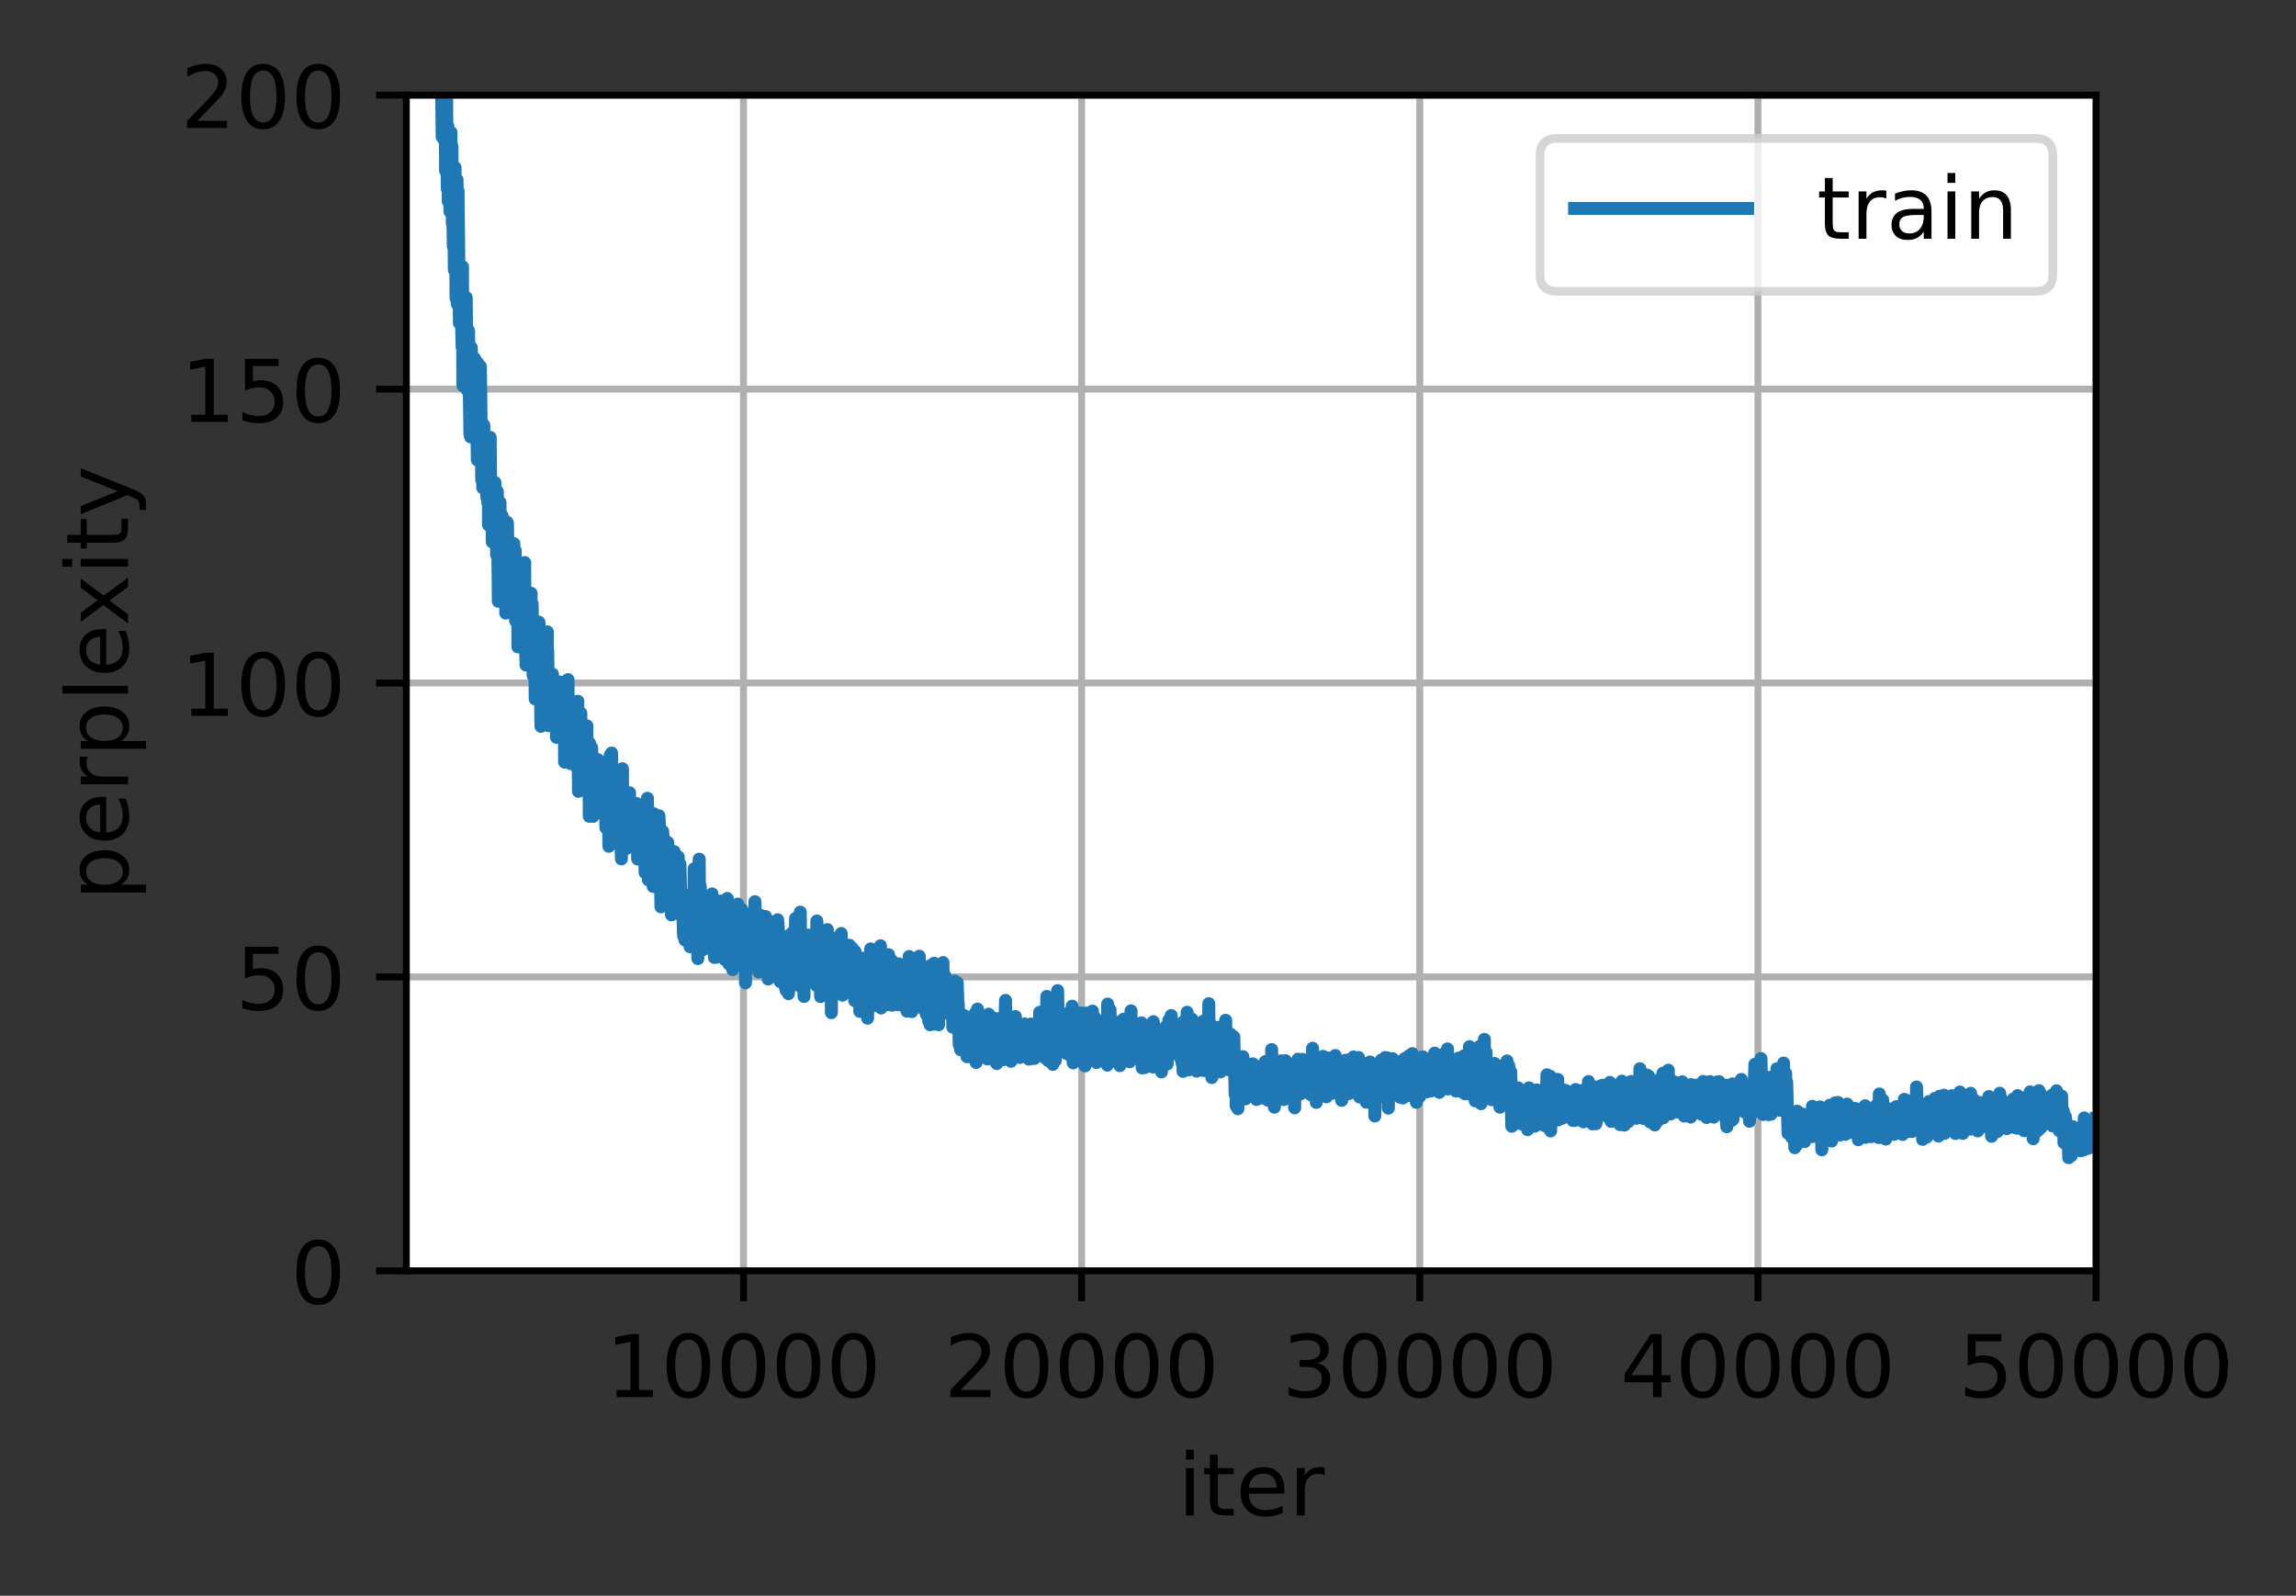 <svg height="184.455pt" version="1.1" viewBox="0 0 265.372 184.455" width="265.372pt" xmlns="http://www.w3.org/2000/svg" xmlns:xlink="http://www.w3.org/1999/xlink">
 <rect x="0" y="0" width="265.372" height="184.455" fill="#333333" stroke="none"/>
 <defs>
  <style type="text/css">
*{stroke-linecap:butt;stroke-linejoin:round;}
  </style>
 </defs>
 <g id="figure_1">
  <g id="patch_1">
   <path d="M 0 184.455 
L 265.372 184.455 
L 265.372 -0 
L 0 -0 
z
" style="fill:none;"></path>
  </g>
  <g id="axes_1">
   <g id="patch_2">
    <path d="M 46.966 146.899 
L 242.266 146.899 
L 242.266 10.999 
L 46.966 10.999 
z
" style="fill:#ffffff;"></path>
   </g>
   <g id="matplotlib.axis_1">
    <g id="xtick_1">
     <g id="line2d_1">
      <path clip-path="url(#p8cbe74f0d6)" d="M 85.932 146.899 
L 85.932 10.999 
" style="fill:none;stroke:#b0b0b0;stroke-linecap:square;stroke-width:0.8;"></path>
     </g>
     <g id="line2d_2">
      <defs>
       <path d="M 0 0 
L 0 3.5 
" id="m7054b8da15" style="stroke:#000000;stroke-width:0.8;"></path>
      </defs>
      <g>
       <use style="stroke:#000000;stroke-width:0.8;" x="85.932" xlink:href="#m7054b8da15" y="146.899"></use>
      </g>
     </g>
     <g id="text_1">
      <!-- 10000 -->
      <defs>
       <path d="M 12.406 8.297 
L 28.516 8.297 
L 28.516 63.922 
L 10.984 60.406 
L 10.984 69.391 
L 28.422 72.906 
L 38.281 72.906 
L 38.281 8.297 
L 54.391 8.297 
L 54.391 0 
L 12.406 0 
z
" id="DejaVuSans-49"></path>
       <path d="M 31.781 66.406 
Q 24.172 66.406 20.328 58.906 
Q 16.5 51.422 16.5 36.375 
Q 16.5 21.391 20.328 13.891 
Q 24.172 6.391 31.781 6.391 
Q 39.453 6.391 43.281 13.891 
Q 47.125 21.391 47.125 36.375 
Q 47.125 51.422 43.281 58.906 
Q 39.453 66.406 31.781 66.406 
z
M 31.781 74.219 
Q 44.047 74.219 50.516 64.516 
Q 56.984 54.828 56.984 36.375 
Q 56.984 17.969 50.516 8.266 
Q 44.047 -1.422 31.781 -1.422 
Q 19.531 -1.422 13.062 8.266 
Q 6.594 17.969 6.594 36.375 
Q 6.594 54.828 13.062 64.516 
Q 19.531 74.219 31.781 74.219 
z
" id="DejaVuSans-48"></path>
      </defs>
      <g transform="translate(70.026 161.498)scale(0.1 -0.1)">
       <use xlink:href="#DejaVuSans-49"></use>
       <use x="63.623" xlink:href="#DejaVuSans-48"></use>
       <use x="127.246" xlink:href="#DejaVuSans-48"></use>
       <use x="190.869" xlink:href="#DejaVuSans-48"></use>
       <use x="254.492" xlink:href="#DejaVuSans-48"></use>
      </g>
     </g>
    </g>
    <g id="xtick_2">
     <g id="line2d_3">
      <path clip-path="url(#p8cbe74f0d6)" d="M 125.015 146.899 
L 125.015 10.999 
" style="fill:none;stroke:#b0b0b0;stroke-linecap:square;stroke-width:0.8;"></path>
     </g>
     <g id="line2d_4">
      <g>
       <use style="stroke:#000000;stroke-width:0.8;" x="125.015" xlink:href="#m7054b8da15" y="146.899"></use>
      </g>
     </g>
     <g id="text_2">
      <!-- 20000 -->
      <defs>
       <path d="M 19.188 8.297 
L 53.609 8.297 
L 53.609 0 
L 7.328 0 
L 7.328 8.297 
Q 12.938 14.109 22.625 23.891 
Q 32.328 33.688 34.812 36.531 
Q 39.547 41.844 41.422 45.531 
Q 43.312 49.219 43.312 52.781 
Q 43.312 58.594 39.234 62.25 
Q 35.156 65.922 28.609 65.922 
Q 23.969 65.922 18.812 64.312 
Q 13.672 62.703 7.812 59.422 
L 7.812 69.391 
Q 13.766 71.781 18.938 73 
Q 24.125 74.219 28.422 74.219 
Q 39.75 74.219 46.484 68.547 
Q 53.219 62.891 53.219 53.422 
Q 53.219 48.922 51.531 44.891 
Q 49.859 40.875 45.406 35.406 
Q 44.188 33.984 37.641 27.219 
Q 31.109 20.453 19.188 8.297 
z
" id="DejaVuSans-50"></path>
      </defs>
      <g transform="translate(109.109 161.498)scale(0.1 -0.1)">
       <use xlink:href="#DejaVuSans-50"></use>
       <use x="63.623" xlink:href="#DejaVuSans-48"></use>
       <use x="127.246" xlink:href="#DejaVuSans-48"></use>
       <use x="190.869" xlink:href="#DejaVuSans-48"></use>
       <use x="254.492" xlink:href="#DejaVuSans-48"></use>
      </g>
     </g>
    </g>
    <g id="xtick_3">
     <g id="line2d_5">
      <path clip-path="url(#p8cbe74f0d6)" d="M 164.099 146.899 
L 164.099 10.999 
" style="fill:none;stroke:#b0b0b0;stroke-linecap:square;stroke-width:0.8;"></path>
     </g>
     <g id="line2d_6">
      <g>
       <use style="stroke:#000000;stroke-width:0.8;" x="164.099" xlink:href="#m7054b8da15" y="146.899"></use>
      </g>
     </g>
     <g id="text_3">
      <!-- 30000 -->
      <defs>
       <path d="M 40.578 39.312 
Q 47.656 37.797 51.625 33 
Q 55.609 28.219 55.609 21.188 
Q 55.609 10.406 48.188 4.484 
Q 40.766 -1.422 27.094 -1.422 
Q 22.516 -1.422 17.656 -0.516 
Q 12.797 0.391 7.625 2.203 
L 7.625 11.719 
Q 11.719 9.328 16.594 8.109 
Q 21.484 6.891 26.812 6.891 
Q 36.078 6.891 40.938 10.547 
Q 45.797 14.203 45.797 21.188 
Q 45.797 27.641 41.281 31.266 
Q 36.766 34.906 28.719 34.906 
L 20.219 34.906 
L 20.219 43.016 
L 29.109 43.016 
Q 36.375 43.016 40.234 45.922 
Q 44.094 48.828 44.094 54.297 
Q 44.094 59.906 40.109 62.906 
Q 36.141 65.922 28.719 65.922 
Q 24.656 65.922 20.016 65.031 
Q 15.375 64.156 9.812 62.312 
L 9.812 71.094 
Q 15.438 72.656 20.344 73.438 
Q 25.25 74.219 29.594 74.219 
Q 40.828 74.219 47.359 69.109 
Q 53.906 64.016 53.906 55.328 
Q 53.906 49.266 50.438 45.094 
Q 46.969 40.922 40.578 39.312 
z
" id="DejaVuSans-51"></path>
      </defs>
      <g transform="translate(148.192 161.498)scale(0.1 -0.1)">
       <use xlink:href="#DejaVuSans-51"></use>
       <use x="63.623" xlink:href="#DejaVuSans-48"></use>
       <use x="127.246" xlink:href="#DejaVuSans-48"></use>
       <use x="190.869" xlink:href="#DejaVuSans-48"></use>
       <use x="254.492" xlink:href="#DejaVuSans-48"></use>
      </g>
     </g>
    </g>
    <g id="xtick_4">
     <g id="line2d_7">
      <path clip-path="url(#p8cbe74f0d6)" d="M 203.182 146.899 
L 203.182 10.999 
" style="fill:none;stroke:#b0b0b0;stroke-linecap:square;stroke-width:0.8;"></path>
     </g>
     <g id="line2d_8">
      <g>
       <use style="stroke:#000000;stroke-width:0.8;" x="203.182" xlink:href="#m7054b8da15" y="146.899"></use>
      </g>
     </g>
     <g id="text_4">
      <!-- 40000 -->
      <defs>
       <path d="M 37.797 64.312 
L 12.891 25.391 
L 37.797 25.391 
z
M 35.203 72.906 
L 47.609 72.906 
L 47.609 25.391 
L 58.016 25.391 
L 58.016 17.188 
L 47.609 17.188 
L 47.609 0 
L 37.797 0 
L 37.797 17.188 
L 4.891 17.188 
L 4.891 26.703 
z
" id="DejaVuSans-52"></path>
      </defs>
      <g transform="translate(187.276 161.498)scale(0.1 -0.1)">
       <use xlink:href="#DejaVuSans-52"></use>
       <use x="63.623" xlink:href="#DejaVuSans-48"></use>
       <use x="127.246" xlink:href="#DejaVuSans-48"></use>
       <use x="190.869" xlink:href="#DejaVuSans-48"></use>
       <use x="254.492" xlink:href="#DejaVuSans-48"></use>
      </g>
     </g>
    </g>
    <g id="xtick_5">
     <g id="line2d_9">
      <path clip-path="url(#p8cbe74f0d6)" d="M 242.266 146.899 
L 242.266 10.999 
" style="fill:none;stroke:#b0b0b0;stroke-linecap:square;stroke-width:0.8;"></path>
     </g>
     <g id="line2d_10">
      <g>
       <use style="stroke:#000000;stroke-width:0.8;" x="242.266" xlink:href="#m7054b8da15" y="146.899"></use>
      </g>
     </g>
     <g id="text_5">
      <!-- 50000 -->
      <defs>
       <path d="M 10.797 72.906 
L 49.516 72.906 
L 49.516 64.594 
L 19.828 64.594 
L 19.828 46.734 
Q 21.969 47.469 24.109 47.828 
Q 26.266 48.188 28.422 48.188 
Q 40.625 48.188 47.75 41.5 
Q 54.891 34.812 54.891 23.391 
Q 54.891 11.625 47.562 5.094 
Q 40.234 -1.422 26.906 -1.422 
Q 22.312 -1.422 17.547 -0.641 
Q 12.797 0.141 7.719 1.703 
L 7.719 11.625 
Q 12.109 9.234 16.797 8.062 
Q 21.484 6.891 26.703 6.891 
Q 35.156 6.891 40.078 11.328 
Q 45.016 15.766 45.016 23.391 
Q 45.016 31 40.078 35.438 
Q 35.156 39.891 26.703 39.891 
Q 22.75 39.891 18.812 39.016 
Q 14.891 38.141 10.797 36.281 
z
" id="DejaVuSans-53"></path>
      </defs>
      <g transform="translate(226.359 161.498)scale(0.1 -0.1)">
       <use xlink:href="#DejaVuSans-53"></use>
       <use x="63.623" xlink:href="#DejaVuSans-48"></use>
       <use x="127.246" xlink:href="#DejaVuSans-48"></use>
       <use x="190.869" xlink:href="#DejaVuSans-48"></use>
       <use x="254.492" xlink:href="#DejaVuSans-48"></use>
      </g>
     </g>
    </g>
    <g id="text_6">
     <!-- iter -->
     <defs>
      <path d="M 9.422 54.688 
L 18.406 54.688 
L 18.406 0 
L 9.422 0 
z
M 9.422 75.984 
L 18.406 75.984 
L 18.406 64.594 
L 9.422 64.594 
z
" id="DejaVuSans-105"></path>
      <path d="M 18.312 70.219 
L 18.312 54.688 
L 36.812 54.688 
L 36.812 47.703 
L 18.312 47.703 
L 18.312 18.016 
Q 18.312 11.328 20.141 9.422 
Q 21.969 7.516 27.594 7.516 
L 36.812 7.516 
L 36.812 0 
L 27.594 0 
Q 17.188 0 13.234 3.875 
Q 9.281 7.766 9.281 18.016 
L 9.281 47.703 
L 2.688 47.703 
L 2.688 54.688 
L 9.281 54.688 
L 9.281 70.219 
z
" id="DejaVuSans-116"></path>
      <path d="M 56.203 29.594 
L 56.203 25.203 
L 14.891 25.203 
Q 15.484 15.922 20.484 11.062 
Q 25.484 6.203 34.422 6.203 
Q 39.594 6.203 44.453 7.469 
Q 49.312 8.734 54.109 11.281 
L 54.109 2.781 
Q 49.266 0.734 44.188 -0.344 
Q 39.109 -1.422 33.891 -1.422 
Q 20.797 -1.422 13.156 6.188 
Q 5.516 13.812 5.516 26.812 
Q 5.516 40.234 12.766 48.109 
Q 20.016 56 32.328 56 
Q 43.359 56 49.781 48.891 
Q 56.203 41.797 56.203 29.594 
z
M 47.219 32.234 
Q 47.125 39.594 43.094 43.984 
Q 39.062 48.391 32.422 48.391 
Q 24.906 48.391 20.391 44.141 
Q 15.875 39.891 15.188 32.172 
z
" id="DejaVuSans-101"></path>
      <path d="M 41.109 46.297 
Q 39.594 47.172 37.812 47.578 
Q 36.031 48 33.891 48 
Q 26.266 48 22.188 43.047 
Q 18.109 38.094 18.109 28.812 
L 18.109 0 
L 9.078 0 
L 9.078 54.688 
L 18.109 54.688 
L 18.109 46.188 
Q 20.953 51.172 25.484 53.578 
Q 30.031 56 36.531 56 
Q 37.453 56 38.578 55.875 
Q 39.703 55.766 41.062 55.516 
z
" id="DejaVuSans-114"></path>
     </defs>
     <g transform="translate(136.134 175.176)scale(0.1 -0.1)">
      <use xlink:href="#DejaVuSans-105"></use>
      <use x="27.783" xlink:href="#DejaVuSans-116"></use>
      <use x="66.992" xlink:href="#DejaVuSans-101"></use>
      <use x="128.516" xlink:href="#DejaVuSans-114"></use>
     </g>
    </g>
   </g>
   <g id="matplotlib.axis_2">
    <g id="ytick_1">
     <g id="line2d_11">
      <path clip-path="url(#p8cbe74f0d6)" d="M 46.966 146.899 
L 242.266 146.899 
" style="fill:none;stroke:#b0b0b0;stroke-linecap:square;stroke-width:0.8;"></path>
     </g>
     <g id="line2d_12">
      <defs>
       <path d="M 0 0 
L -3.5 0 
" id="m23d2aeddfe" style="stroke:#000000;stroke-width:0.8;"></path>
      </defs>
      <g>
       <use style="stroke:#000000;stroke-width:0.8;" x="46.966" xlink:href="#m23d2aeddfe" y="146.899"></use>
      </g>
     </g>
     <g id="text_7">
      <!-- 0 -->
      <g transform="translate(33.603 150.698)scale(0.1 -0.1)">
       <use xlink:href="#DejaVuSans-48"></use>
      </g>
     </g>
    </g>
    <g id="ytick_2">
     <g id="line2d_13">
      <path clip-path="url(#p8cbe74f0d6)" d="M 46.966 112.924 
L 242.266 112.924 
" style="fill:none;stroke:#b0b0b0;stroke-linecap:square;stroke-width:0.8;"></path>
     </g>
     <g id="line2d_14">
      <g>
       <use style="stroke:#000000;stroke-width:0.8;" x="46.966" xlink:href="#m23d2aeddfe" y="112.924"></use>
      </g>
     </g>
     <g id="text_8">
      <!-- 50 -->
      <g transform="translate(27.241 116.723)scale(0.1 -0.1)">
       <use xlink:href="#DejaVuSans-53"></use>
       <use x="63.623" xlink:href="#DejaVuSans-48"></use>
      </g>
     </g>
    </g>
    <g id="ytick_3">
     <g id="line2d_15">
      <path clip-path="url(#p8cbe74f0d6)" d="M 46.966 78.949 
L 242.266 78.949 
" style="fill:none;stroke:#b0b0b0;stroke-linecap:square;stroke-width:0.8;"></path>
     </g>
     <g id="line2d_16">
      <g>
       <use style="stroke:#000000;stroke-width:0.8;" x="46.966" xlink:href="#m23d2aeddfe" y="78.949"></use>
      </g>
     </g>
     <g id="text_9">
      <!-- 100 -->
      <g transform="translate(20.878 82.748)scale(0.1 -0.1)">
       <use xlink:href="#DejaVuSans-49"></use>
       <use x="63.623" xlink:href="#DejaVuSans-48"></use>
       <use x="127.246" xlink:href="#DejaVuSans-48"></use>
      </g>
     </g>
    </g>
    <g id="ytick_4">
     <g id="line2d_17">
      <path clip-path="url(#p8cbe74f0d6)" d="M 46.966 44.974 
L 242.266 44.974 
" style="fill:none;stroke:#b0b0b0;stroke-linecap:square;stroke-width:0.8;"></path>
     </g>
     <g id="line2d_18">
      <g>
       <use style="stroke:#000000;stroke-width:0.8;" x="46.966" xlink:href="#m23d2aeddfe" y="44.974"></use>
      </g>
     </g>
     <g id="text_10">
      <!-- 150 -->
      <g transform="translate(20.878 48.773)scale(0.1 -0.1)">
       <use xlink:href="#DejaVuSans-49"></use>
       <use x="63.623" xlink:href="#DejaVuSans-53"></use>
       <use x="127.246" xlink:href="#DejaVuSans-48"></use>
      </g>
     </g>
    </g>
    <g id="ytick_5">
     <g id="line2d_19">
      <path clip-path="url(#p8cbe74f0d6)" d="M 46.966 10.999 
L 242.266 10.999 
" style="fill:none;stroke:#b0b0b0;stroke-linecap:square;stroke-width:0.8;"></path>
     </g>
     <g id="line2d_20">
      <g>
       <use style="stroke:#000000;stroke-width:0.8;" x="46.966" xlink:href="#m23d2aeddfe" y="10.999"></use>
      </g>
     </g>
     <g id="text_11">
      <!-- 200 -->
      <g transform="translate(20.878 14.798)scale(0.1 -0.1)">
       <use xlink:href="#DejaVuSans-50"></use>
       <use x="63.623" xlink:href="#DejaVuSans-48"></use>
       <use x="127.246" xlink:href="#DejaVuSans-48"></use>
      </g>
     </g>
    </g>
    <g id="text_12">
     <!-- perplexity -->
     <defs>
      <path d="M 18.109 8.203 
L 18.109 -20.797 
L 9.078 -20.797 
L 9.078 54.688 
L 18.109 54.688 
L 18.109 46.391 
Q 20.953 51.266 25.266 53.625 
Q 29.594 56 35.594 56 
Q 45.562 56 51.781 48.094 
Q 58.016 40.188 58.016 27.297 
Q 58.016 14.406 51.781 6.484 
Q 45.562 -1.422 35.594 -1.422 
Q 29.594 -1.422 25.266 0.953 
Q 20.953 3.328 18.109 8.203 
z
M 48.688 27.297 
Q 48.688 37.203 44.609 42.844 
Q 40.531 48.484 33.406 48.484 
Q 26.266 48.484 22.188 42.844 
Q 18.109 37.203 18.109 27.297 
Q 18.109 17.391 22.188 11.75 
Q 26.266 6.109 33.406 6.109 
Q 40.531 6.109 44.609 11.75 
Q 48.688 17.391 48.688 27.297 
z
" id="DejaVuSans-112"></path>
      <path d="M 9.422 75.984 
L 18.406 75.984 
L 18.406 0 
L 9.422 0 
z
" id="DejaVuSans-108"></path>
      <path d="M 54.891 54.688 
L 35.109 28.078 
L 55.906 0 
L 45.312 0 
L 29.391 21.484 
L 13.484 0 
L 2.875 0 
L 24.125 28.609 
L 4.688 54.688 
L 15.281 54.688 
L 29.781 35.203 
L 44.281 54.688 
z
" id="DejaVuSans-120"></path>
      <path d="M 32.172 -5.078 
Q 28.375 -14.844 24.75 -17.812 
Q 21.141 -20.797 15.094 -20.797 
L 7.906 -20.797 
L 7.906 -13.281 
L 13.188 -13.281 
Q 16.891 -13.281 18.938 -11.516 
Q 21 -9.766 23.484 -3.219 
L 25.094 0.875 
L 2.984 54.688 
L 12.5 54.688 
L 29.594 11.922 
L 46.688 54.688 
L 56.203 54.688 
z
" id="DejaVuSans-121"></path>
     </defs>
     <g transform="translate(14.798 104.076)rotate(-90)scale(0.1 -0.1)">
      <use xlink:href="#DejaVuSans-112"></use>
      <use x="63.477" xlink:href="#DejaVuSans-101"></use>
      <use x="125" xlink:href="#DejaVuSans-114"></use>
      <use x="166.113" xlink:href="#DejaVuSans-112"></use>
      <use x="229.59" xlink:href="#DejaVuSans-108"></use>
      <use x="257.373" xlink:href="#DejaVuSans-101"></use>
      <use x="317.146" xlink:href="#DejaVuSans-120"></use>
      <use x="376.326" xlink:href="#DejaVuSans-105"></use>
      <use x="404.109" xlink:href="#DejaVuSans-116"></use>
      <use x="443.318" xlink:href="#DejaVuSans-121"></use>
     </g>
    </g>
   </g>
   <g id="line2d_21">
    <path clip-path="url(#p8cbe74f0d6)" d="M 50.796 2.163 
L 50.835 9.697 
L 50.872 -1 
M 50.877 -1 
L 50.991 10.089 
L 51.03 9.144 
L 51.108 15.843 
L 51.148 14.42 
L 51.187 2.209 
L 51.265 6.507 
L 51.382 16.285 
L 51.421 16.355 
L 51.46 10.626 
L 51.499 19.731 
L 51.617 10.928 
L 51.695 21.825 
L 51.734 19.082 
L 51.773 14.603 
L 51.812 23.267 
L 51.89 17.249 
L 51.929 17.374 
L 52.007 24.454 
L 52.086 23.086 
L 52.125 15.309 
L 52.164 23.142 
L 52.203 24.22 
L 52.242 16.931 
L 52.281 25.823 
L 52.32 23.749 
L 52.398 28.483 
L 52.437 24.634 
L 52.515 31.196 
L 52.555 26.003 
L 52.594 19.371 
L 52.711 34.475 
L 52.828 20.792 
L 52.867 35.145 
L 52.906 27.01 
L 52.945 22.067 
L 53.102 37.348 
L 53.219 32.235 
L 53.414 40.168 
L 53.453 30.833 
L 53.493 44.464 
L 53.532 44.611 
L 53.61 35.587 
L 53.649 35.936 
L 53.688 41.77 
L 53.766 38.553 
L 53.883 34.407 
L 54.001 45.087 
L 54.157 38.224 
L 54.313 50.226 
L 54.391 50.5 
L 54.47 40.171 
L 54.587 44.257 
L 54.626 50.159 
L 54.704 46.518 
L 54.743 44.997 
L 54.782 46.197 
L 54.821 47.484 
L 54.86 41.452 
L 54.9 47.619 
L 54.939 49.751 
L 54.978 44.963 
L 55.056 45.535 
L 55.173 53.163 
L 55.212 41.958 
L 55.29 45.108 
L 55.329 49.601 
L 55.369 44.853 
L 55.408 49.013 
L 55.525 42.363 
L 55.681 55.492 
L 55.759 50.923 
L 55.798 56.381 
L 55.877 56.332 
L 55.916 49.149 
L 55.994 54.878 
L 56.033 50.899 
L 56.072 56.596 
L 56.111 53.087 
L 56.15 54.819 
L 56.189 50.93 
L 56.228 56.271 
L 56.267 57.516 
L 56.307 53.481 
L 56.346 55.073 
L 56.385 58.121 
L 56.424 51.725 
L 56.463 60.678 
L 56.502 53.81 
L 56.541 54.742 
L 56.58 52.225 
L 56.619 57.443 
L 56.658 50.564 
L 56.697 55.318 
L 56.815 57.597 
L 56.854 56.173 
L 56.893 62.638 
L 56.971 57.455 
L 57.01 58.091 
L 57.049 61.193 
L 57.088 56.181 
L 57.166 60.352 
L 57.205 55.775 
L 57.245 62.283 
L 57.323 59.335 
L 57.362 59.648 
L 57.401 64.117 
L 57.44 57.631 
L 57.479 56.799 
L 57.596 69.508 
L 57.635 59.666 
L 57.714 61.193 
L 57.792 58.08 
L 57.831 64.86 
L 57.909 60.353 
L 57.948 62.26 
L 57.987 61.417 
L 58.026 59.597 
L 58.065 61.231 
L 58.183 66.924 
L 58.261 61.853 
L 58.3 63.119 
L 58.339 62.608 
L 58.456 70.87 
L 58.495 69.461 
L 58.573 60.344 
L 58.652 60.46 
L 58.769 68.927 
L 58.808 64.255 
L 58.886 66.222 
L 58.925 68.536 
L 58.964 62.875 
L 59.042 66.464 
L 59.081 66.151 
L 59.16 68.774 
L 59.199 66.422 
L 59.238 63.561 
L 59.277 67.329 
L 59.316 70.159 
L 59.355 68.15 
L 59.394 62.839 
L 59.433 70.428 
L 59.472 66.419 
L 59.511 66.836 
L 59.55 63.64 
L 59.59 71.763 
L 59.668 69.079 
L 59.707 65.093 
L 59.746 70.722 
L 59.785 70.595 
L 59.824 65.378 
L 59.863 74.773 
L 59.941 65.91 
L 60.059 70.329 
L 60.137 68.197 
L 60.215 69.695 
L 60.254 74.096 
L 60.293 70.249 
L 60.332 68.027 
L 60.371 72.832 
L 60.41 69.293 
L 60.449 68.317 
L 60.567 74.406 
L 60.606 73.737 
L 60.645 65.03 
L 60.684 74.686 
L 60.723 72.65 
L 60.762 75.574 
L 60.801 76.878 
L 60.84 70.283 
L 60.918 71.606 
L 60.958 73.412 
L 60.997 72.931 
L 61.036 71.407 
L 61.075 71.419 
L 61.153 75.624 
L 61.192 71.535 
L 61.27 74.216 
L 61.309 74.999 
L 61.387 68.584 
L 61.427 75.291 
L 61.505 69.804 
L 61.622 78.097 
L 61.817 72.579 
L 61.856 80.792 
L 61.935 77.774 
L 62.052 73.525 
L 62.091 79.194 
L 62.169 76.252 
L 62.208 78.311 
L 62.247 77.995 
L 62.286 71.915 
L 62.365 73.326 
L 62.521 83.953 
L 62.56 74.547 
L 62.638 76.063 
L 62.677 76.904 
L 62.716 73.521 
L 62.794 74.907 
L 62.834 79.277 
L 62.912 77.545 
L 62.99 77.235 
L 63.068 79.761 
L 63.107 83.49 
L 63.146 82.009 
L 63.263 73.038 
L 63.224 83.579 
L 63.303 75.122 
L 63.42 83.894 
L 63.498 81.968 
L 63.576 78.57 
L 63.615 82.723 
L 63.693 79.598 
L 63.732 80.638 
L 63.811 82.76 
L 63.85 77.925 
L 64.045 83.696 
L 64.241 78.995 
L 64.319 85.23 
L 64.358 85.207 
L 64.475 79.84 
L 64.514 83.363 
L 64.592 83 
L 64.631 82.5 
L 64.67 78.828 
L 64.71 79.286 
L 64.827 84.117 
L 64.944 78.904 
L 64.983 80.681 
L 65.061 80.127 
L 65.1 84.921 
L 65.218 81.211 
L 65.257 88.096 
L 65.335 84.301 
L 65.374 86.044 
L 65.413 82.816 
L 65.491 82.937 
L 65.53 85.623 
L 65.569 82.447 
L 65.608 82.902 
L 65.648 78.561 
L 65.687 83.224 
L 65.726 84.594 
L 65.765 83.736 
L 65.804 81.474 
L 65.843 84.623 
L 65.882 81.838 
L 65.921 88.259 
L 65.96 87.514 
L 65.999 81.135 
L 66.038 85.503 
L 66.077 87.081 
L 66.117 86.832 
L 66.156 83.417 
L 66.234 83.586 
L 66.351 86.456 
L 66.468 82.647 
L 66.507 84.732 
L 66.546 85.853 
L 66.586 84.374 
L 66.625 83.988 
L 66.703 88.778 
L 66.742 88.644 
L 66.781 81.059 
L 66.82 85.493 
L 66.859 91.475 
L 66.898 85.182 
L 66.937 84.659 
L 66.976 85.009 
L 67.015 88.506 
L 67.055 86.954 
L 67.133 82.439 
L 67.172 86.157 
L 67.211 85.665 
L 67.289 89.577 
L 67.367 89.38 
L 67.445 86.993 
L 67.484 88.929 
L 67.524 89.189 
L 67.563 88.484 
L 67.641 91.215 
L 67.68 89.934 
L 67.836 83.9 
L 67.875 90.62 
L 67.953 88.244 
L 67.993 88.514 
L 68.071 88.502 
L 68.11 94.355 
L 68.149 85.929 
L 68.227 88.674 
L 68.266 88.426 
L 68.305 90.007 
L 68.383 86.432 
L 68.422 89.34 
L 68.462 87.753 
L 68.54 94.37 
L 68.579 93.499 
L 68.618 87.843 
L 68.696 91.376 
L 68.735 92.583 
L 68.774 92.362 
L 68.852 88.347 
L 68.891 90.451 
L 68.97 91.409 
L 69.087 87.799 
L 69.243 93.725 
L 69.282 92.178 
L 69.321 89.441 
L 69.36 91.563 
L 69.4 93.411 
L 69.439 91.288 
L 69.517 91.814 
L 69.556 88.169 
L 69.595 90.374 
L 69.673 93.315 
L 69.712 92.041 
L 69.751 88.136 
L 69.829 88.748 
L 69.869 94.288 
L 69.947 89.95 
L 70.025 95.674 
L 70.064 93.181 
L 70.103 90.99 
L 70.142 92.766 
L 70.181 94.413 
L 70.22 92.029 
L 70.298 90.977 
L 70.377 97.827 
L 70.455 93.872 
L 70.533 87.281 
L 70.572 96.193 
L 70.65 94.943 
L 70.689 87.051 
L 70.728 91.305 
L 70.767 96.461 
L 70.807 92.761 
L 70.846 92.061 
L 71.002 95.745 
L 71.08 89.73 
L 71.119 93.993 
L 71.158 92.307 
L 71.197 93.53 
L 71.236 94.374 
L 71.276 94.22 
L 71.354 91.723 
L 71.393 96.356 
L 71.471 93.33 
L 71.51 92.463 
L 71.549 94.751 
L 71.627 94.53 
L 71.666 93.296 
L 71.823 99.28 
L 71.94 88.861 
L 71.979 96.936 
L 72.057 94.818 
L 72.096 97.526 
L 72.174 95.29 
L 72.214 95.91 
L 72.292 96.483 
L 72.37 93.404 
L 72.409 98.076 
L 72.487 95.577 
L 72.526 96.802 
L 72.565 93.1 
L 72.643 94.211 
L 72.683 97.042 
L 72.722 92.792 
L 72.761 91.636 
L 72.839 96.803 
L 72.878 96.535 
L 72.956 93.649 
L 72.995 95.525 
L 73.034 96.465 
L 73.112 95.965 
L 73.152 96.49 
L 73.191 94.738 
L 73.23 97.264 
L 73.308 95.637 
L 73.347 97.536 
L 73.386 93.722 
L 73.464 96.089 
L 73.503 96.405 
L 73.581 92.886 
L 73.621 94.968 
L 73.66 95.534 
L 73.699 99.295 
L 73.777 98.059 
L 73.816 93.055 
L 73.894 96.492 
L 73.933 99.287 
L 74.011 97.783 
L 74.05 94.378 
L 74.129 96.893 
L 74.207 96.262 
L 74.246 98.672 
L 74.285 97.932 
L 74.324 93.264 
L 74.402 94.476 
L 74.559 100.867 
L 74.598 100.423 
L 74.715 95.051 
L 74.754 98.538 
L 74.793 97.6 
L 74.832 92.278 
L 74.871 98.002 
L 74.949 101.711 
L 74.988 99.695 
L 75.028 96.635 
L 75.106 98.382 
L 75.145 97.188 
L 75.184 97.478 
L 75.223 99.834 
L 75.262 99.787 
L 75.301 96.035 
L 75.34 98.633 
L 75.497 102.471 
L 75.418 98.331 
L 75.536 101.815 
L 75.575 94.066 
L 75.614 98.605 
L 75.653 101.642 
L 75.692 98.324 
L 75.731 100.513 
L 75.77 97.763 
L 75.848 99.61 
L 75.926 100.897 
L 76.044 97.118 
L 76.083 99.335 
L 76.122 98.001 
L 76.161 94.296 
L 76.239 95.836 
L 76.395 104.822 
L 76.513 98.621 
L 76.552 101.112 
L 76.591 96.097 
L 76.669 97.053 
L 76.747 101.471 
L 76.786 97.623 
L 76.864 100.171 
L 76.904 102.555 
L 76.982 102.517 
L 77.099 98.634 
L 77.138 101.968 
L 77.177 97.379 
L 77.216 100.471 
L 77.255 98.561 
L 77.294 103.181 
L 77.373 101.211 
L 77.412 102.364 
L 77.451 100.288 
L 77.49 101.829 
L 77.529 102.249 
L 77.568 98.954 
L 77.607 105.749 
L 77.685 100.206 
L 77.724 101.771 
L 77.763 100.351 
L 77.92 98.44 
L 78.115 103.489 
L 78.193 99.492 
L 78.271 100.241 
L 78.311 104.327 
L 78.35 100.487 
L 78.389 99.045 
L 78.428 103.732 
L 78.506 100.19 
L 78.545 100.328 
L 78.584 99.878 
L 78.74 105.851 
L 78.78 103.137 
L 78.858 103.83 
L 79.014 108.203 
L 79.131 103.685 
L 79.17 108.669 
L 79.249 105.71 
L 79.405 108.08 
L 79.444 103.681 
L 79.522 106.073 
L 79.561 103.5 
L 79.6 106.972 
L 79.639 106.467 
L 79.678 104.442 
L 79.718 106.577 
L 79.757 109.434 
L 79.796 104.627 
L 79.835 103.902 
L 79.952 106.703 
L 79.991 104.154 
L 80.069 105.44 
L 80.108 107.49 
L 80.187 106.031 
L 80.226 100.426 
L 80.265 103.259 
L 80.382 107.728 
L 80.421 107.653 
L 80.499 103.218 
L 80.538 106.632 
L 80.577 103.642 
L 80.616 107.804 
L 80.656 110.809 
L 80.695 107.679 
L 80.812 99.316 
L 80.851 104.592 
L 80.89 105.2 
L 80.929 102.403 
L 80.968 103.421 
L 81.007 107.371 
L 81.085 106.962 
L 81.164 107.43 
L 81.203 105.566 
L 81.242 105.592 
L 81.281 109.761 
L 81.32 105.409 
L 81.359 109.013 
L 81.437 109.367 
L 81.476 104.962 
L 81.515 108.673 
L 81.594 106.329 
L 81.633 106.009 
L 81.672 107.15 
L 81.711 104.772 
L 81.75 109.274 
L 81.789 104.045 
L 81.828 106.054 
L 81.867 108.033 
L 81.906 105.504 
L 81.945 104.595 
L 81.984 107.209 
L 82.023 103.785 
L 82.063 105.938 
L 82.18 108.268 
L 82.258 108.784 
L 82.297 103.331 
L 82.336 109.496 
L 82.414 107.096 
L 82.453 106.77 
L 82.492 105.376 
L 82.532 106.17 
L 82.571 110.672 
L 82.61 105.497 
L 82.649 108.251 
L 82.688 108.206 
L 82.727 106.81 
L 82.766 110.657 
L 82.844 107.81 
L 82.883 109.353 
L 82.922 108.794 
L 83.04 105.609 
L 83.079 107.274 
L 83.118 108.109 
L 83.157 106.684 
L 83.196 106.24 
L 83.235 104.151 
L 83.274 107.413 
L 83.313 107.47 
L 83.352 108.021 
L 83.391 105.75 
L 83.43 109.091 
L 83.47 110.501 
L 83.509 104.573 
L 83.587 106.75 
L 83.626 109.442 
L 83.665 105.553 
L 83.704 107.471 
L 83.743 106.503 
L 83.782 110.92 
L 83.86 108.888 
L 83.978 104.05 
L 84.056 103.858 
L 84.134 111.153 
L 84.173 110.316 
L 84.212 110.488 
L 84.251 111.434 
L 84.368 107.739 
L 84.408 108.779 
L 84.447 107.543 
L 84.564 105.083 
L 84.681 112.078 
L 84.798 106.525 
L 84.837 106.936 
L 84.877 106.557 
L 84.994 109.267 
L 85.072 105.188 
L 85.111 106.6 
L 85.189 109.263 
L 85.228 107.893 
L 85.267 104.501 
L 85.306 110.016 
L 85.346 109.406 
L 85.385 105.97 
L 85.463 106.183 
L 85.502 106.757 
L 85.541 110.398 
L 85.619 109.075 
L 85.658 109.294 
L 85.736 105.115 
L 85.775 108.661 
L 85.815 108.515 
L 85.854 107.001 
L 85.893 110.936 
L 85.971 107.757 
L 86.049 105.591 
L 86.166 113.607 
L 86.205 109.944 
L 86.244 106.886 
L 86.284 109.329 
L 86.323 110.456 
L 86.362 108.881 
L 86.44 109.485 
L 86.479 107.212 
L 86.518 107.469 
L 86.635 110.106 
L 86.674 107.137 
L 86.713 109.076 
L 86.753 111.725 
L 86.792 108.15 
L 86.831 110.149 
L 86.909 108.279 
L 86.987 108.303 
L 87.026 109.593 
L 87.065 107.215 
L 87.143 111.293 
L 87.182 108.099 
L 87.261 104.226 
L 87.3 105.87 
L 87.339 106.19 
L 87.378 111.137 
L 87.456 110.865 
L 87.534 105.773 
L 87.573 109.056 
L 87.612 109.301 
L 87.651 106.614 
L 87.691 112.357 
L 87.769 110.789 
L 87.808 111.088 
L 87.925 105.814 
L 87.886 111.823 
L 87.964 109.169 
L 88.003 107.683 
L 88.081 111.537 
L 88.12 106.559 
L 88.199 110.054 
L 88.238 109.19 
L 88.277 111.204 
L 88.355 109.788 
L 88.394 108.704 
L 88.433 111.259 
L 88.472 105.933 
L 88.511 111.512 
L 88.55 112.281 
L 88.589 111.14 
L 88.746 106.371 
L 88.785 113.165 
L 88.863 112.327 
L 88.902 107.385 
L 88.98 108.504 
L 89.019 108.111 
L 89.098 111.822 
L 89.137 111.365 
L 89.176 107.083 
L 89.254 108.497 
L 89.293 108.478 
L 89.332 110.449 
L 89.41 110.331 
L 89.488 108.124 
L 89.528 111.89 
L 89.606 109.181 
L 89.723 107.061 
L 89.762 110.603 
L 89.84 110.115 
L 89.879 106.32 
L 89.957 107.228 
L 89.997 111.837 
L 90.075 108.834 
L 90.153 113.442 
L 90.192 111.465 
L 90.231 109.153 
L 90.309 110.99 
L 90.387 110.193 
L 90.426 109.435 
L 90.466 109.837 
L 90.505 110.104 
L 90.544 109.718 
L 90.583 112.315 
L 90.622 111.963 
L 90.661 109.833 
L 90.7 113.972 
L 90.739 108.806 
L 90.778 112.296 
L 90.817 111.169 
L 90.856 114.477 
L 90.895 109.488 
L 90.935 111.878 
L 90.974 113.397 
L 91.052 109.296 
L 91.091 109.414 
L 91.13 114.863 
L 91.169 112.09 
L 91.247 113.13 
L 91.286 108.089 
L 91.404 113.618 
L 91.482 113.992 
L 91.56 109.82 
L 91.599 107.801 
L 91.638 113.048 
L 91.716 112.126 
L 91.794 113.279 
L 91.833 108.458 
L 91.873 110.377 
L 91.912 108.514 
L 91.951 106.164 
L 91.99 111.695 
L 92.068 110.794 
L 92.107 112.454 
L 92.185 112.026 
L 92.224 112.519 
L 92.263 111.618 
L 92.42 106.946 
L 92.459 112.659 
L 92.498 105.439 
L 92.537 112.197 
L 92.576 110.426 
L 92.615 114.101 
L 92.693 111.098 
L 92.732 111.31 
L 92.771 112.523 
L 92.811 110.667 
L 92.85 109.008 
L 92.928 115.189 
L 92.967 108.616 
L 93.045 111.865 
L 93.084 111.864 
L 93.123 112.83 
L 93.162 109.356 
L 93.24 109.995 
L 93.358 111.836 
L 93.397 108.092 
L 93.436 112.326 
L 93.475 112.304 
L 93.631 108.39 
L 93.709 108.373 
L 93.788 111.7 
L 93.866 109.826 
L 93.905 111.722 
L 93.944 111.644 
L 93.983 110.011 
L 94.061 110.252 
L 94.1 110.141 
L 94.139 112.965 
L 94.218 111.838 
L 94.257 111.473 
L 94.296 111.824 
L 94.374 113.925 
L 94.413 106.47 
L 94.491 110.171 
L 94.569 113.494 
L 94.647 112.862 
L 94.726 110.343 
L 94.765 111.257 
L 94.843 115.199 
L 94.921 111.27 
L 94.96 112.125 
L 94.999 113.046 
L 95.038 111.516 
L 95.077 108.91 
L 95.116 111.313 
L 95.156 111.915 
L 95.195 111.252 
L 95.234 110.037 
L 95.312 110.682 
L 95.39 113.589 
L 95.429 112.059 
L 95.546 109.762 
L 95.585 111.341 
L 95.625 107.452 
L 95.664 110.833 
L 95.703 114.663 
L 95.781 111.515 
L 95.898 108.229 
L 96.015 113.929 
L 96.054 113.056 
L 96.094 117.058 
L 96.133 110.75 
L 96.172 112.36 
L 96.211 111.55 
L 96.289 108.717 
L 96.328 113.414 
L 96.406 112.889 
L 96.445 111.116 
L 96.484 112.953 
L 96.523 114.464 
L 96.68 108.513 
L 96.836 113.145 
L 96.953 108.705 
L 96.992 112.142 
L 97.032 111.886 
L 97.071 108.378 
L 97.11 112.221 
L 97.149 112.243 
L 97.188 113.375 
L 97.227 107.906 
L 97.305 111.976 
L 97.383 115.039 
L 97.461 113.445 
L 97.54 111.204 
L 97.579 112.973 
L 97.618 114.788 
L 97.657 111.707 
L 97.696 110.368 
L 97.735 111.462 
L 97.774 114.677 
L 97.852 112.572 
L 97.891 114.313 
L 97.93 112.42 
L 97.97 110.774 
L 98.009 113.219 
L 98.087 114.621 
L 98.165 109.26 
L 98.243 110.345 
L 98.321 113.245 
L 98.36 111.845 
L 98.399 110.168 
L 98.439 114.343 
L 98.478 109.576 
L 98.517 114.147 
L 98.556 112.344 
L 98.634 113.361 
L 98.673 114.298 
L 98.712 111.708 
L 98.751 114.156 
L 98.79 115.676 
L 98.829 109.986 
L 98.908 112.259 
L 98.947 110.768 
L 98.986 113.223 
L 99.025 111.398 
L 99.064 110.772 
L 99.103 114.484 
L 99.181 114.188 
L 99.22 112.224 
L 99.259 113.183 
L 99.337 112.066 
L 99.377 116.909 
L 99.533 111.885 
L 99.611 114.114 
L 99.65 112.917 
L 99.689 110.751 
L 99.728 111.73 
L 99.767 113.286 
L 99.806 112.874 
L 99.846 111.037 
L 99.885 112.269 
L 99.924 113.669 
L 100.002 113.445 
L 100.041 112.161 
L 100.08 113.556 
L 100.158 112.961 
L 100.197 114.33 
L 100.236 111.544 
L 100.275 117.7 
L 100.354 112.639 
L 100.393 114.522 
L 100.432 111.638 
L 100.471 113.214 
L 100.51 111.303 
L 100.549 116.258 
L 100.588 111.881 
L 100.627 109.694 
L 100.705 110.64 
L 100.862 116.285 
L 100.901 112.951 
L 100.979 114.082 
L 101.018 113.445 
L 101.057 115.012 
L 101.096 112.447 
L 101.135 114.493 
L 101.213 110.341 
L 101.253 112.91 
L 101.292 113.437 
L 101.331 112.302 
L 101.409 112.52 
L 101.487 113.756 
L 101.565 111.702 
L 101.682 115.49 
L 101.722 114.156 
L 101.761 109.326 
L 101.8 112.295 
L 101.839 116.515 
L 101.917 115.384 
L 101.995 112.477 
L 102.034 113.812 
L 102.073 116.07 
L 102.112 113.433 
L 102.151 113.537 
L 102.191 115.271 
L 102.23 110.945 
L 102.308 114.167 
L 102.347 113.454 
L 102.386 114.214 
L 102.464 114.521 
L 102.503 116.137 
L 102.542 113.915 
L 102.581 115.354 
L 102.699 110.35 
L 102.855 115.401 
L 102.894 111.593 
L 102.972 112.328 
L 103.05 111.012 
L 103.089 116.198 
L 103.207 112.11 
L 103.285 112.024 
L 103.324 115.506 
L 103.363 111.427 
L 103.402 114.107 
L 103.441 115.018 
L 103.48 114.45 
L 103.558 111.783 
L 103.598 114.238 
L 103.676 116.095 
L 103.715 114.804 
L 103.754 114.429 
L 103.793 116.14 
L 103.832 113.976 
L 103.871 111.407 
L 103.949 112.39 
L 104.067 116.059 
L 104.184 111.76 
L 104.223 112.776 
L 104.262 115.065 
L 104.34 114.276 
L 104.457 112.709 
L 104.575 114.149 
L 104.614 112.553 
L 104.653 113.325 
L 104.692 116.524 
L 104.731 114.974 
L 104.77 112.977 
L 104.809 115.984 
L 104.848 116.892 
L 104.965 112.77 
L 105.005 116.584 
L 105.044 113.525 
L 105.083 110.569 
L 105.122 116.489 
L 105.2 115.793 
L 105.278 113.593 
L 105.317 115.362 
L 105.356 114.805 
L 105.395 116.933 
L 105.434 113.459 
L 105.474 112.035 
L 105.513 116.081 
L 105.591 112.956 
L 105.63 115.423 
L 105.669 112.811 
L 105.708 112.704 
L 105.825 115.77 
L 106.021 112.747 
L 106.06 114.111 
L 106.099 112.633 
L 106.138 113.71 
L 106.177 112.809 
L 106.216 114.689 
L 106.255 110.536 
L 106.333 113.093 
L 106.412 116.075 
L 106.451 111.924 
L 106.49 116.32 
L 106.529 114.215 
L 106.568 113.341 
L 106.607 115.944 
L 106.646 113.732 
L 106.685 112.788 
L 106.763 116.668 
L 106.802 115.388 
L 106.841 113.862 
L 106.92 114.105 
L 107.076 117.27 
L 107.115 116.17 
L 107.154 116.283 
L 107.193 117.417 
L 107.232 115.813 
L 107.271 113.806 
L 107.31 113.855 
L 107.35 118.071 
L 107.428 115.012 
L 107.467 114.875 
L 107.506 118.455 
L 107.545 111.612 
L 107.623 115.997 
L 107.662 117.314 
L 107.701 115.304 
L 107.74 115.928 
L 107.779 115.403 
L 107.858 111.859 
L 107.897 118.391 
L 107.936 112.286 
L 107.975 111.347 
L 108.014 116.851 
L 108.092 113.179 
L 108.17 111.913 
L 108.209 117.37 
L 108.366 113.126 
L 108.483 118.449 
L 108.6 112.519 
L 108.717 116.85 
L 108.678 112.195 
L 108.757 115.952 
L 108.874 114.404 
L 108.913 116.797 
L 108.952 115.335 
L 108.991 111.268 
L 109.03 116.554 
L 109.108 116.885 
L 109.147 114.319 
L 109.226 112.794 
L 109.265 117.092 
L 109.343 113.523 
L 109.382 116.455 
L 109.421 114.959 
L 109.46 116.881 
L 109.499 116.141 
L 109.538 115.001 
L 109.577 116.592 
L 109.616 116.495 
L 109.773 114.701 
L 109.812 115.487 
L 109.851 113.626 
L 109.89 113.975 
L 109.968 113.852 
L 110.007 116.749 
L 110.085 114.252 
L 110.124 118.735 
L 110.203 117.283 
L 110.242 118.055 
L 110.32 113.393 
L 110.359 114.581 
L 110.398 117.786 
L 110.437 116.767 
L 110.476 113.821 
L 110.515 118.169 
L 110.593 117.505 
L 110.633 113.579 
L 110.711 116.077 
L 110.75 115.951 
L 110.867 120.753 
L 110.984 119.783 
L 111.023 121.342 
L 111.102 121.335 
L 111.258 118.072 
L 111.375 119.755 
L 111.414 117.388 
L 111.492 119.37 
L 111.531 118.345 
L 111.649 121.131 
L 111.688 120.674 
L 111.727 120.825 
L 111.766 122.148 
L 111.805 121.033 
L 111.844 120.968 
L 111.883 120.477 
L 111.961 122.141 
L 112 121.03 
L 112.04 121.687 
L 112.235 118.183 
L 112.352 120.927 
L 112.43 117.551 
L 112.509 117.777 
L 112.665 122.221 
L 112.704 117.137 
L 112.782 118.917 
L 112.821 122.814 
L 112.86 117.068 
L 112.899 120.531 
L 112.938 119.832 
L 112.978 116.641 
L 113.017 120.13 
L 113.056 120.124 
L 113.134 120.333 
L 113.173 117.74 
L 113.212 122.226 
L 113.368 119.496 
L 113.447 121.715 
L 113.486 119.84 
L 113.525 118.988 
L 113.564 120.93 
L 113.642 120.274 
L 113.72 118.951 
L 113.798 121.967 
L 113.837 119.335 
L 113.876 117.943 
L 113.916 121.93 
L 113.994 121.053 
L 114.033 120.44 
L 114.072 121.079 
L 114.111 122.404 
L 114.267 117.237 
L 114.385 121.048 
L 114.463 118.503 
L 114.502 120.599 
L 114.541 121.485 
L 114.658 117.608 
L 114.814 122.503 
L 114.971 117.759 
L 115.088 120.204 
L 115.127 119.489 
L 115.166 120.018 
L 115.205 122.944 
L 115.244 118.762 
L 115.401 120.997 
L 115.44 120.852 
L 115.518 120.94 
L 115.557 119.229 
L 115.635 120.769 
L 115.674 117.664 
L 115.713 119.53 
L 115.752 121.12 
L 115.792 119.302 
L 115.831 121.066 
L 115.87 118.505 
L 115.909 120.404 
L 115.948 122.495 
L 116.026 121.028 
L 116.065 121.242 
L 116.221 115.638 
L 116.261 120.919 
L 116.339 118.753 
L 116.495 121.227 
L 116.534 119.419 
L 116.612 120.81 
L 116.651 121.026 
L 116.691 118.443 
L 116.769 120.524 
L 116.808 120.408 
L 116.847 122.682 
L 116.886 119.975 
L 116.925 118.689 
L 116.964 120.873 
L 117.003 119.405 
L 117.042 118.661 
L 117.16 121.403 
L 117.238 118.113 
L 117.277 120.051 
L 117.316 119.749 
L 117.355 117.506 
L 117.394 118.505 
L 117.433 121.209 
L 117.511 119.914 
L 117.55 120.627 
L 117.589 118.478 
L 117.668 118.813 
L 117.707 118.271 
L 117.863 122.239 
L 117.98 118.988 
L 118.019 119.89 
L 118.058 119.37 
L 118.098 119.024 
L 118.137 120.777 
L 118.176 118.521 
L 118.254 120.646 
L 118.371 120.256 
L 118.41 118.363 
L 118.488 118.952 
L 118.567 121.551 
L 118.606 120.247 
L 118.645 120.495 
L 118.684 118.966 
L 118.723 120.404 
L 118.762 120.568 
L 118.84 120.754 
L 118.879 119.875 
L 118.918 122.43 
L 118.957 119.719 
L 118.996 122.156 
L 119.153 118.369 
L 119.231 121.113 
L 119.27 118.787 
L 119.309 119.011 
L 119.426 122.355 
L 119.505 119.012 
L 119.544 122.346 
L 119.622 120.584 
L 119.7 119.189 
L 119.739 120.476 
L 119.778 118.864 
L 119.817 118.226 
L 119.856 120.386 
L 119.934 119.971 
L 120.013 119.836 
L 120.13 121.564 
L 120.169 117.012 
L 120.247 118.253 
L 120.325 120.792 
L 120.364 120.571 
L 120.403 118.25 
L 120.482 120.086 
L 120.521 119.492 
L 120.56 121.627 
L 120.599 119.099 
L 120.638 119.286 
L 120.677 119.024 
L 120.716 118.655 
L 120.755 118.903 
L 120.794 122.294 
L 120.872 122.23 
L 120.99 115.177 
L 121.029 121.092 
L 121.107 117.981 
L 121.185 122.624 
L 121.224 119.805 
L 121.263 116.484 
L 121.302 120.828 
L 121.381 120.261 
L 121.498 118.41 
L 121.537 120.343 
L 121.615 118.967 
L 121.654 119.451 
L 121.693 123.038 
L 121.732 120.673 
L 121.771 118.494 
L 121.81 120.386 
L 121.967 122.594 
L 122.162 117.569 
L 122.201 118.898 
L 122.24 114.511 
L 122.279 116.818 
L 122.397 121.073 
L 122.436 119.642 
L 122.553 120.974 
L 122.592 118.944 
L 122.67 119.873 
L 122.709 119.076 
L 122.748 121.244 
L 122.827 121.184 
L 122.905 121.396 
L 122.944 118.262 
L 123.022 118.1 
L 123.1 119.852 
L 123.139 117.198 
L 123.217 118.318 
L 123.257 121.769 
L 123.335 119.581 
L 123.374 121.067 
L 123.452 120.228 
L 123.53 119.342 
L 123.608 119.526 
L 123.647 119.929 
L 123.686 119.297 
L 123.726 122.04 
L 123.765 119.062 
L 123.804 121.674 
L 123.921 116.306 
L 124.038 122.861 
L 124.155 117.938 
L 124.195 118.375 
L 124.312 121.23 
L 124.351 121.332 
L 124.429 119.501 
L 124.468 120.732 
L 124.507 121.978 
L 124.546 120.714 
L 124.585 120.477 
L 124.624 121.659 
L 124.703 120.774 
L 124.82 117.104 
L 124.937 122.576 
L 124.976 118.706 
L 125.054 120.049 
L 125.093 121.139 
L 125.133 117.106 
L 125.172 119.919 
L 125.211 121.515 
L 125.289 120.613 
L 125.328 119.72 
L 125.367 121.346 
L 125.406 123.213 
L 125.445 120.767 
L 125.484 122.075 
L 125.562 117.108 
L 125.641 117.47 
L 125.719 121.14 
L 125.758 120.365 
L 125.836 118.95 
L 125.875 121.908 
L 125.914 121.581 
L 125.953 118.593 
L 126.031 120.794 
L 126.188 119.407 
L 126.227 119.607 
L 126.266 116.879 
L 126.305 120.493 
L 126.344 119.337 
L 126.383 121.718 
L 126.422 120.723 
L 126.461 118.649 
L 126.5 122.035 
L 126.579 117.676 
L 126.618 120.538 
L 126.657 120.614 
L 126.696 118.844 
L 126.735 122.823 
L 126.813 120.268 
L 126.891 122.106 
L 127.009 118.117 
L 126.969 122.254 
L 127.048 119.357 
L 127.126 118.869 
L 127.165 121.385 
L 127.282 118.39 
L 127.438 121.662 
L 127.478 118.607 
L 127.556 119.935 
L 127.595 120.96 
L 127.634 120.197 
L 127.673 118.731 
L 127.751 119.383 
L 127.79 120.867 
L 127.868 120.258 
L 127.907 120.159 
L 127.947 117.684 
L 127.986 123.12 
L 128.025 116.061 
L 128.064 119.882 
L 128.142 121.933 
L 128.181 120.274 
L 128.22 121.407 
L 128.259 119.947 
L 128.298 116.716 
L 128.337 119.441 
L 128.376 120.122 
L 128.416 119.156 
L 128.455 118.731 
L 128.494 119.265 
L 128.65 122.246 
L 128.689 121.195 
L 128.806 119.27 
L 128.924 122.645 
L 128.963 118.293 
L 129.041 121.698 
L 129.158 118.178 
L 129.354 122.345 
L 129.393 118.511 
L 129.432 123.181 
L 129.471 119.219 
L 129.51 118.512 
L 129.549 119.562 
L 129.627 121.09 
L 129.666 118.39 
L 129.744 120.074 
L 129.783 122.189 
L 129.823 120.65 
L 129.862 117.811 
L 129.901 122.521 
L 130.057 120.161 
L 130.096 120.561 
L 130.135 121.306 
L 130.174 118.319 
L 130.252 118.48 
L 130.292 119.786 
L 130.331 119.531 
L 130.37 118.249 
L 130.448 121.512 
L 130.487 118.114 
L 130.526 120.772 
L 130.565 122.733 
L 130.643 121.203 
L 130.721 116.847 
L 130.761 120.587 
L 130.8 121.898 
L 130.839 121.568 
L 130.878 120.2 
L 130.956 120.964 
L 130.995 121.192 
L 131.034 119.792 
L 131.073 121.415 
L 131.19 120.3 
L 131.23 121.914 
L 131.269 120.208 
L 131.308 119.165 
L 131.347 122.318 
L 131.425 120.852 
L 131.464 119.476 
L 131.542 119.806 
L 131.581 121.309 
L 131.62 121.226 
L 131.659 118.591 
L 131.738 119.435 
L 131.894 122.511 
L 131.933 118.233 
L 131.972 120.478 
L 132.011 123.445 
L 132.05 120.91 
L 132.089 120.258 
L 132.128 121.316 
L 132.168 122.013 
L 132.207 121.644 
L 132.246 119.296 
L 132.285 121.393 
L 132.324 123.399 
L 132.363 119.138 
L 132.441 119.154 
L 132.519 123.117 
L 132.558 120.281 
L 132.676 121.921 
L 132.715 121.137 
L 132.754 119.314 
L 132.832 120.205 
L 132.871 119.238 
L 132.91 120.075 
L 132.949 122.078 
L 132.988 119.992 
L 133.027 121.159 
L 133.066 121.092 
L 133.106 122.293 
L 133.145 121.983 
L 133.184 120.521 
L 133.223 120.98 
L 133.262 123.342 
L 133.301 118.099 
L 133.379 120.766 
L 133.457 120.122 
L 133.614 123.107 
L 133.692 123.144 
L 133.848 120.169 
L 134.083 122.573 
L 134.122 119.024 
L 134.2 120.684 
L 134.239 123.909 
L 134.278 121.498 
L 134.395 119.971 
L 134.473 122.32 
L 134.513 121.579 
L 134.552 119.071 
L 134.591 122.671 
L 134.63 120.391 
L 134.669 121.618 
L 134.747 120.69 
L 134.786 120.801 
L 134.825 121.684 
L 134.864 118.543 
L 134.903 123 
L 135.099 117.923 
L 135.177 121.032 
L 135.216 120.511 
L 135.294 117.764 
L 135.372 117.387 
L 135.411 121.444 
L 135.451 121.436 
L 135.49 121.301 
L 135.529 121.318 
L 135.646 118.529 
L 135.724 121.759 
L 135.802 121.495 
L 135.88 118.383 
L 135.92 119.695 
L 135.998 121.336 
L 136.037 121.798 
L 136.076 121.431 
L 136.232 118.995 
L 136.31 120.569 
L 136.349 119.423 
L 136.428 120.785 
L 136.467 122.34 
L 136.506 119.931 
L 136.545 119.759 
L 136.584 120.126 
L 136.623 122.87 
L 136.662 120.473 
L 136.701 120.278 
L 136.74 123.846 
L 136.779 122.444 
L 136.818 118.085 
L 136.897 120.033 
L 136.936 119.927 
L 137.092 122.184 
L 137.209 117.007 
L 137.366 123.677 
L 137.444 118.172 
L 137.522 120.008 
L 137.6 123.599 
L 137.639 118.987 
L 137.678 120.764 
L 137.717 123.545 
L 137.756 117.804 
L 137.835 121.908 
L 137.874 123.104 
L 137.913 122.051 
L 137.952 118.564 
L 138.03 120.589 
L 138.147 120.645 
L 138.304 123.808 
L 138.382 120.889 
L 138.421 121.88 
L 138.46 123.142 
L 138.499 121.059 
L 138.538 122.211 
L 138.577 120.294 
L 138.616 121.321 
L 138.694 123.185 
L 138.734 122.651 
L 138.812 123.322 
L 138.89 120.48 
L 138.929 123.217 
L 138.968 122.237 
L 139.046 118.059 
L 139.085 123.745 
L 139.163 120.438 
L 139.203 118.252 
L 139.242 119.545 
L 139.32 121.989 
L 139.359 121.723 
L 139.398 120.65 
L 139.476 120.914 
L 139.515 122.862 
L 139.554 121.337 
L 139.632 118.079 
L 139.672 122.576 
L 139.711 116.016 
L 139.75 120.387 
L 139.789 122.329 
L 139.828 118.25 
L 139.906 121.044 
L 139.945 121.89 
L 139.984 119.237 
L 140.023 123.036 
L 140.062 124.556 
L 140.219 120.06 
L 140.258 119.467 
L 140.375 121.316 
L 140.414 119.693 
L 140.453 123.367 
L 140.531 122.989 
L 140.57 120.543 
L 140.649 122.146 
L 140.766 118.749 
L 140.805 119.96 
L 140.883 122.916 
L 140.961 121.524 
L 141 118.769 
L 141.039 122.011 
L 141.079 123.898 
L 141.118 119.003 
L 141.196 120.31 
L 141.235 122.73 
L 141.274 119.581 
L 141.313 121.682 
L 141.352 118.849 
L 141.391 123.06 
L 141.665 117.935 
L 141.743 122.781 
L 141.782 122.089 
L 141.86 119.793 
L 141.899 123.271 
L 141.977 120.919 
L 142.017 121.335 
L 142.056 123.654 
L 142.095 122.342 
L 142.251 119.559 
L 142.329 122.538 
L 142.407 122.419 
L 142.603 119.852 
L 142.759 126.494 
L 142.837 123.571 
L 142.876 127.843 
L 142.955 125.347 
L 142.994 122.86 
L 143.033 125.245 
L 143.072 128.163 
L 143.111 123.227 
L 143.15 123.005 
L 143.267 126.466 
L 143.345 125.448 
L 143.502 126.663 
L 143.58 124.727 
L 143.619 125.43 
L 143.658 122.143 
L 143.736 124.623 
L 143.775 126.59 
L 143.853 126.474 
L 143.893 123.928 
L 143.932 127.026 
L 144.127 123.22 
L 144.166 124.093 
L 144.205 123.954 
L 144.362 125.859 
L 144.401 125.74 
L 144.479 123.653 
L 144.518 125.133 
L 144.557 126.278 
L 144.635 125.779 
L 144.674 124.983 
L 144.713 125.257 
L 144.752 125.711 
L 144.792 122.974 
L 144.831 125.026 
L 144.909 125.777 
L 144.948 125.474 
L 145.026 123.617 
L 145.104 125.835 
L 145.143 123.839 
L 145.182 125.211 
L 145.221 127.09 
L 145.261 125.526 
L 145.3 123.846 
L 145.378 124.713 
L 145.417 123.635 
L 145.456 124.975 
L 145.495 126.154 
L 145.534 125.316 
L 145.573 124.097 
L 145.612 124.865 
L 145.651 126.677 
L 145.69 126.386 
L 145.73 123.34 
L 145.769 124.592 
L 145.808 126.932 
L 145.847 124.187 
L 145.886 125.42 
L 146.003 123.09 
L 146.12 126.367 
L 146.159 125.166 
L 146.238 122.724 
L 146.277 126.442 
L 146.355 123.793 
L 146.55 127.18 
L 146.707 122.699 
L 146.746 123.579 
L 146.785 123.64 
L 146.824 122.773 
L 146.941 126.275 
L 146.98 121.32 
L 147.019 124.805 
L 147.058 126.115 
L 147.097 122.409 
L 147.137 126.178 
L 147.176 124.452 
L 147.215 123.193 
L 147.254 123.651 
L 147.293 127.985 
L 147.332 127.616 
L 147.449 123.891 
L 147.488 127.161 
L 147.527 125.473 
L 147.566 124.278 
L 147.645 125.097 
L 147.684 125.024 
L 147.762 125.814 
L 147.801 126.965 
L 147.957 122.693 
L 148.075 125.199 
L 148.114 122.615 
L 148.153 126.038 
L 148.192 124.779 
L 148.27 125.134 
L 148.309 124.608 
L 148.387 127.1 
L 148.426 125.743 
L 148.504 126.135 
L 148.583 122.608 
L 148.661 126.251 
L 148.7 124.685 
L 148.739 123.889 
L 148.778 125.614 
L 148.856 124.899 
L 148.895 124.767 
L 148.934 126.833 
L 148.973 124.756 
L 149.013 124.131 
L 149.052 126.916 
L 149.091 126.754 
L 149.208 123.043 
L 149.325 126.269 
L 149.364 125.785 
L 149.442 124.777 
L 149.521 124.585 
L 149.56 126.18 
L 149.599 124.359 
L 149.638 128.057 
L 149.677 124.464 
L 149.716 124.389 
L 149.755 123.862 
L 149.794 125.972 
L 149.833 122.969 
L 149.951 125.516 
L 150.029 122.435 
L 150.146 126.505 
L 150.224 124.574 
L 150.263 126.321 
L 150.302 126.193 
L 150.341 126.426 
L 150.38 122.876 
L 150.459 124.499 
L 150.537 122.45 
L 150.576 124.161 
L 150.615 124.296 
L 150.732 122.745 
L 150.81 125.64 
L 150.849 123.309 
L 150.928 124.621 
L 151.006 122.559 
L 151.123 125.406 
L 151.162 124.988 
L 151.24 123.392 
L 151.279 124.717 
L 151.397 123.683 
L 151.475 126.521 
L 151.631 123.083 
L 151.67 125.165 
L 151.709 121.171 
L 151.748 124.237 
L 151.787 125.821 
L 151.866 125.687 
L 151.944 126.296 
L 151.983 123.529 
L 152.139 127.43 
L 152.296 123.105 
L 152.335 125.136 
L 152.374 124.3 
L 152.413 122.775 
L 152.452 123.698 
L 152.53 122.845 
L 152.608 126.063 
L 152.686 123.029 
L 152.725 125.067 
L 152.843 123.347 
L 152.882 124.922 
L 152.921 122.107 
L 152.96 123.651 
L 152.999 124.978 
L 153.038 124.775 
L 153.116 125.129 
L 153.155 122.43 
L 153.312 126.791 
L 153.39 122.271 
L 153.468 125.128 
L 153.507 126.247 
L 153.546 125.534 
L 153.624 122.664 
L 153.663 125.916 
L 153.742 125.776 
L 153.82 124.322 
L 153.859 124.556 
L 153.937 126.285 
L 154.015 123.611 
L 154.054 125.81 
L 154.093 126.349 
L 154.25 122.697 
L 154.328 122.013 
L 154.406 126.273 
L 154.445 122.945 
L 154.523 124.507 
L 154.562 126.139 
L 154.601 124.903 
L 154.641 124.275 
L 154.68 124.544 
L 154.797 126.012 
L 154.836 123.317 
L 154.875 125.134 
L 154.914 126.098 
L 154.992 123.251 
L 155.031 124.363 
L 155.07 127.194 
L 155.11 124.001 
L 155.149 123.613 
L 155.227 123.415 
L 155.305 126.15 
L 155.383 122.97 
L 155.422 126.578 
L 155.461 125.147 
L 155.5 122.561 
L 155.539 124.188 
L 155.579 125.792 
L 155.618 124.689 
L 155.657 122.784 
L 155.696 123.837 
L 155.735 126.161 
L 155.774 126.026 
L 155.813 123.985 
L 155.852 125.439 
L 155.891 126.415 
L 155.93 122.497 
L 156.008 124.452 
L 156.048 124.489 
L 156.087 122.735 
L 156.126 124.057 
L 156.204 125.736 
L 156.243 124.994 
L 156.321 122.891 
L 156.36 124.051 
L 156.399 124.746 
L 156.438 122.179 
L 156.477 124.002 
L 156.556 126.119 
L 156.595 124.476 
L 156.634 124.751 
L 156.673 126.048 
L 156.712 124.527 
L 156.751 123.638 
L 156.79 125.893 
L 156.868 124.511 
L 156.986 125.465 
L 157.025 122.242 
L 157.064 125.8 
L 157.103 123.437 
L 157.142 126.805 
L 157.22 124.509 
L 157.298 123.579 
L 157.337 122.812 
L 157.494 126.543 
L 157.533 122.931 
L 157.611 124.52 
L 157.65 123.457 
L 157.689 124.942 
L 157.767 122.954 
L 157.806 127.073 
L 157.884 125.858 
L 157.924 127.411 
L 157.963 123.25 
L 158.041 124.611 
L 158.08 125.687 
L 158.119 124.657 
L 158.158 122.852 
L 158.197 126.42 
L 158.275 125.179 
L 158.353 122.758 
L 158.393 126.045 
L 158.471 124.051 
L 158.51 123.185 
L 158.666 126.933 
L 158.705 123.687 
L 158.783 124.969 
L 158.822 124.63 
L 158.862 124.823 
L 158.901 128.999 
L 158.94 126.277 
L 159.057 124.136 
L 159.096 126.053 
L 159.135 123.524 
L 159.174 124.501 
L 159.213 126.133 
L 159.252 123.319 
L 159.291 123.491 
L 159.409 126.341 
L 159.448 124.987 
L 159.487 125.425 
L 159.526 124.726 
L 159.565 122.783 
L 159.604 126.75 
L 159.643 122.54 
L 159.682 125.982 
L 159.76 122.68 
L 159.8 124.858 
L 159.956 126.413 
L 160.112 122.236 
L 160.151 125.714 
L 160.229 122.863 
L 160.269 125.597 
L 160.308 122.27 
L 160.347 125.553 
L 160.386 124.495 
L 160.425 126.04 
L 160.464 128.094 
L 160.503 125.811 
L 160.542 124.788 
L 160.581 126.155 
L 160.62 125.554 
L 160.659 125.965 
L 160.698 125.204 
L 160.738 123.525 
L 160.777 125.316 
L 160.816 125.46 
L 160.855 125.435 
L 160.972 122.381 
L 161.011 123.9 
L 161.05 124.731 
L 161.089 123.537 
L 161.128 124.669 
L 161.167 123.253 
L 161.246 124.133 
L 161.324 125.406 
L 161.402 123.261 
L 161.441 124.193 
L 161.48 126.405 
L 161.519 123.877 
L 161.558 125.904 
L 161.597 124.671 
L 161.636 126.471 
L 161.676 125.132 
L 161.754 124.345 
L 161.832 126.838 
L 161.871 125.784 
L 161.91 125.502 
L 161.949 126.229 
L 161.988 125.098 
L 162.027 124.238 
L 162.066 124.701 
L 162.145 126.92 
L 162.184 125.12 
L 162.262 122.876 
L 162.34 122.375 
L 162.379 125.261 
L 162.496 123.247 
L 162.535 123.27 
L 162.653 126.662 
L 162.692 124.948 
L 162.731 125.16 
L 162.809 122.073 
L 162.848 123.823 
L 162.887 122.637 
L 163.043 126.122 
L 163.122 122.731 
L 163.161 125.432 
L 163.2 125.083 
L 163.239 121.79 
L 163.317 122.31 
L 163.356 126.436 
L 163.395 122.198 
L 163.708 127.425 
L 163.786 123.7 
L 163.864 124.383 
L 163.903 123.388 
L 163.942 124.578 
L 163.981 124.17 
L 164.099 126.742 
L 164.177 125.541 
L 164.372 123.317 
L 164.411 125.673 
L 164.45 122.164 
L 164.49 125.384 
L 164.529 123.401 
L 164.607 125.02 
L 164.724 123.939 
L 164.802 125.29 
L 164.841 124.721 
L 164.88 122.723 
L 164.919 126.211 
L 165.115 122.707 
L 165.271 125.723 
L 165.31 126.071 
L 165.349 123.349 
L 165.388 125.201 
L 165.428 126.092 
L 165.467 122.363 
L 165.545 122.79 
L 165.623 125.256 
L 165.662 124.527 
L 165.701 124.845 
L 165.74 124.514 
L 165.818 121.738 
L 165.857 125.029 
L 165.936 124.346 
L 166.092 122.57 
L 166.131 122.033 
L 166.17 125.957 
L 166.248 124.14 
L 166.287 125.025 
L 166.366 126.268 
L 166.405 122.072 
L 166.483 124.75 
L 166.522 123.725 
L 166.561 122.927 
L 166.717 125.43 
L 166.795 124.936 
L 166.835 121.849 
L 166.913 123.631 
L 167.069 124.931 
L 167.225 123.429 
L 167.264 125.114 
L 167.304 121.25 
L 167.343 125.882 
L 167.382 122.646 
L 167.421 125.523 
L 167.499 124.443 
L 167.538 124.666 
L 167.577 123.501 
L 167.616 125.613 
L 167.655 124.124 
L 167.694 124.403 
L 167.773 124.275 
L 167.851 123.973 
L 167.929 124.759 
L 167.968 123.947 
L 168.007 124.989 
L 168.046 125.045 
L 168.085 124.204 
L 168.124 124.987 
L 168.163 125.35 
L 168.202 124.753 
L 168.242 124.848 
L 168.281 126.117 
L 168.32 123.864 
L 168.398 124.432 
L 168.437 124.972 
L 168.476 123.855 
L 168.515 124.864 
L 168.554 125.317 
L 168.593 122.308 
L 168.671 124.133 
L 168.711 125.552 
L 168.75 122.322 
L 168.828 124.414 
L 168.867 126.165 
L 168.906 125.215 
L 169.023 123.892 
L 169.101 125.894 
L 169.18 125.572 
L 169.219 122.045 
L 169.258 123.508 
L 169.297 126.425 
L 169.375 124.3 
L 169.492 122.714 
L 169.57 124.327 
L 169.609 124.29 
L 169.649 123.771 
L 169.688 126.431 
L 169.727 122.921 
L 169.766 126.234 
L 169.844 120.987 
L 169.883 123.258 
L 169.922 124.648 
L 169.961 121.882 
L 170 126.433 
L 170.118 122.615 
L 170.235 123.481 
L 170.274 124.827 
L 170.313 124.748 
L 170.352 122.943 
L 170.43 124.369 
L 170.508 127.249 
L 170.547 123.247 
L 170.626 124.873 
L 170.704 123.55 
L 170.743 127.076 
L 170.782 126.452 
L 170.821 123.236 
L 170.899 124.079 
L 170.938 124.272 
L 170.977 126.176 
L 171.016 120.965 
L 171.095 125.002 
L 171.134 124.885 
L 171.173 127.577 
L 171.212 124.498 
L 171.29 125.423 
L 171.329 124.807 
L 171.368 121.034 
L 171.407 124.021 
L 171.446 124.241 
L 171.525 125.575 
L 171.564 120.143 
L 171.603 126.216 
L 171.681 124.754 
L 171.72 124.668 
L 171.759 121.617 
L 171.798 124.815 
L 171.837 123.735 
L 171.915 125.781 
L 171.954 124.366 
L 171.994 125.609 
L 172.033 124.442 
L 172.072 123.202 
L 172.111 125.682 
L 172.189 125.239 
L 172.228 123.346 
L 172.267 124.972 
L 172.306 125.362 
L 172.345 124.461 
L 172.384 124.49 
L 172.423 127.121 
L 172.463 126.251 
L 172.502 123.017 
L 172.58 125.122 
L 172.619 124.966 
L 172.658 125.14 
L 172.736 122.926 
L 172.814 123.038 
L 172.853 123.016 
L 172.932 126.909 
L 172.971 124.912 
L 173.01 123.628 
L 173.049 126.901 
L 173.088 125.478 
L 173.127 123.439 
L 173.205 124.441 
L 173.244 124.064 
L 173.362 127.984 
L 173.44 123.583 
L 173.479 124.874 
L 173.518 126.969 
L 173.557 124.864 
L 173.596 125.358 
L 173.635 125.082 
L 173.674 125.094 
L 173.713 126.424 
L 173.752 124.279 
L 173.831 126.173 
L 173.987 123.697 
L 174.026 123.13 
L 174.065 123.383 
L 174.143 124.656 
L 174.182 122.642 
L 174.221 125.256 
L 174.26 124.162 
L 174.339 126.514 
L 174.378 123.185 
L 174.456 124.489 
L 174.534 126.085 
L 174.573 125.209 
L 174.612 123.889 
L 174.729 130.186 
L 174.769 128.544 
L 174.808 128.764 
L 174.847 130.09 
L 174.886 128.618 
L 174.925 130.023 
L 174.964 127.536 
L 175.042 128.941 
L 175.159 127.012 
L 175.355 129.746 
L 175.472 125.744 
L 175.511 129.259 
L 175.589 129.254 
L 175.667 127.24 
L 175.746 128.425 
L 175.785 128.888 
L 175.824 127.338 
L 175.863 127.725 
L 175.902 129.926 
L 175.941 128.442 
L 175.98 127.117 
L 176.058 127.399 
L 176.136 129.591 
L 176.176 128.436 
L 176.254 128.825 
L 176.293 126.946 
L 176.371 129.487 
L 176.41 128.514 
L 176.488 126.861 
L 176.566 130.582 
L 176.605 128.034 
L 176.723 125.748 
L 176.801 129.256 
L 176.84 128.08 
L 176.879 126.405 
L 176.918 128.523 
L 176.957 127.443 
L 176.996 126.894 
L 177.153 129.476 
L 177.192 129.965 
L 177.27 128.311 
L 177.348 128.328 
L 177.387 130.179 
L 177.426 128.218 
L 177.465 127.894 
L 177.504 128.122 
L 177.543 128.198 
L 177.583 130.062 
L 177.622 125.984 
L 177.7 126.511 
L 177.739 129.187 
L 177.817 127.805 
L 177.895 127.017 
L 177.934 127.418 
L 177.973 129.062 
L 178.012 128.907 
L 178.052 126.954 
L 178.13 128.367 
L 178.169 126.895 
L 178.208 128.636 
L 178.247 129.252 
L 178.286 128.488 
L 178.325 128.594 
L 178.364 129.403 
L 178.403 128.465 
L 178.442 127.008 
L 178.521 128.082 
L 178.56 130.127 
L 178.638 128.547 
L 178.677 128.665 
L 178.716 129.636 
L 178.794 124.237 
L 178.833 128.208 
L 178.872 128.358 
L 178.911 127.154 
L 178.99 127.75 
L 179.029 127.231 
L 179.107 128.648 
L 179.185 124.417 
L 179.224 130.725 
L 179.302 128.665 
L 179.38 128.182 
L 179.419 128.825 
L 179.459 126.792 
L 179.537 127.919 
L 179.576 128.885 
L 179.615 128.105 
L 179.654 125.232 
L 179.693 127.7 
L 179.732 127.699 
L 179.771 127.934 
L 179.81 127.011 
L 179.888 127.465 
L 179.967 128.373 
L 180.006 127.579 
L 180.045 124.77 
L 180.084 129.453 
L 180.123 127.365 
L 180.201 127.85 
L 180.24 127.418 
L 180.279 129.26 
L 180.318 126.454 
L 180.397 127.886 
L 180.436 129.309 
L 180.475 128.161 
L 180.592 126.456 
L 180.631 127.038 
L 180.67 129.012 
L 180.709 126.961 
L 180.748 128.381 
L 180.787 129.162 
L 180.826 126.013 
L 180.905 127.881 
L 180.944 126.953 
L 180.983 128.725 
L 181.022 126.068 
L 181.061 127.639 
L 181.139 128.067 
L 181.178 126.592 
L 181.295 128.272 
L 181.374 127.784 
L 181.413 127.879 
L 181.452 128.775 
L 181.491 126.813 
L 181.569 127.75 
L 181.608 127.895 
L 181.647 126.905 
L 181.686 128.537 
L 181.764 126.961 
L 181.804 129.525 
L 181.843 126.377 
L 181.882 128.281 
L 181.96 126.914 
L 181.999 129.523 
L 182.077 127.645 
L 182.116 125.939 
L 182.194 127.236 
L 182.273 127.581 
L 182.351 127.9 
L 182.39 126.314 
L 182.546 128.913 
L 182.585 126.752 
L 182.663 128.531 
L 182.702 128.512 
L 182.82 126.073 
L 182.937 127.614 
L 182.976 126.922 
L 183.015 129.675 
L 183.054 126.517 
L 183.093 126.446 
L 183.132 128.081 
L 183.171 126.463 
L 183.211 126.541 
L 183.25 129.515 
L 183.289 127.688 
L 183.328 125.82 
L 183.367 129.476 
L 183.445 127.065 
L 183.523 129.552 
L 183.601 125.02 
L 183.64 126.62 
L 183.797 129.246 
L 183.953 127.768 
L 183.992 127.257 
L 184.07 129.917 
L 184.109 125.591 
L 184.188 128.031 
L 184.227 126.816 
L 184.266 127.697 
L 184.305 128.057 
L 184.422 127.251 
L 184.461 129.892 
L 184.539 129.458 
L 184.657 126.384 
L 184.735 128.85 
L 184.774 128.308 
L 184.813 125.593 
L 184.852 126.326 
L 184.969 128.491 
L 185.008 128.122 
L 185.047 126.263 
L 185.126 127.433 
L 185.204 125.449 
L 185.321 128.07 
L 185.399 125.824 
L 185.438 127.044 
L 185.477 127.524 
L 185.556 127.287 
L 185.595 125.853 
L 185.634 128.033 
L 185.712 126.348 
L 185.79 127.126 
L 185.829 127.472 
L 185.868 126.277 
L 185.907 127.94 
L 185.946 129.213 
L 185.985 127.095 
L 186.064 125.118 
L 186.142 129.377 
L 186.181 125.223 
L 186.22 129.63 
L 186.259 125.95 
L 186.376 128.184 
L 186.415 126.649 
L 186.494 127.68 
L 186.533 128.148 
L 186.572 126.575 
L 186.611 128.875 
L 186.65 127.555 
L 186.689 128.208 
L 186.728 126.204 
L 186.767 128.8 
L 186.806 127.191 
L 186.845 128.103 
L 186.923 127.619 
L 186.963 126.64 
L 187.002 127.22 
L 187.041 127.705 
L 187.08 127.262 
L 187.119 126.579 
L 187.197 127.156 
L 187.236 129.999 
L 187.275 128.654 
L 187.314 126.648 
L 187.392 127.666 
L 187.432 129.632 
L 187.471 124.974 
L 187.549 126.911 
L 187.588 127.281 
L 187.627 126.454 
L 187.666 127.53 
L 187.705 126.507 
L 187.744 130.056 
L 187.822 128.389 
L 187.901 126.524 
L 187.94 127.918 
L 187.979 126.843 
L 188.018 128.91 
L 188.057 127.08 
L 188.096 125.842 
L 188.213 129.652 
L 188.291 127.685 
L 188.33 129.509 
L 188.37 127.049 
L 188.409 128.739 
L 188.526 125.015 
L 188.643 129 
L 188.682 126.77 
L 188.76 127.196 
L 188.799 127.409 
L 188.956 125.993 
L 189.112 129.274 
L 189.308 127.123 
L 189.347 128.084 
L 189.425 127.438 
L 189.464 126.552 
L 189.503 128.434 
L 189.542 123.536 
L 189.62 125.882 
L 189.659 128.508 
L 189.698 125.974 
L 189.737 124.294 
L 189.855 128.871 
L 189.933 129.285 
L 189.972 126.899 
L 190.011 127.78 
L 190.128 125.71 
L 190.246 126.398 
L 190.324 127.9 
L 190.363 124.272 
L 190.402 127.96 
L 190.441 128.39 
L 190.558 124.394 
L 190.597 126.753 
L 190.636 126.694 
L 190.675 125.682 
L 190.715 129.689 
L 190.793 127.665 
L 190.832 128.311 
L 190.949 126.572 
L 191.027 125.594 
L 191.066 128.163 
L 191.105 126.701 
L 191.144 127.263 
L 191.184 128.057 
L 191.223 125.927 
L 191.262 130.039 
L 191.34 128.332 
L 191.379 127.108 
L 191.418 128.288 
L 191.457 128.481 
L 191.496 127.95 
L 191.535 128.318 
L 191.613 129.553 
L 191.731 124.836 
L 191.887 128.799 
L 192.004 125.648 
L 192.082 128.901 
L 192.122 126.445 
L 192.2 124.056 
L 192.239 129.22 
L 192.317 127.996 
L 192.395 128.187 
L 192.434 128.068 
L 192.512 126.331 
L 192.551 126.765 
L 192.591 128.062 
L 192.63 126.567 
L 192.786 127.768 
L 192.825 123.703 
L 192.864 126.428 
L 192.903 127.163 
L 192.942 126.105 
L 192.981 127.085 
L 193.02 125.982 
L 193.06 126.359 
L 193.099 128.764 
L 193.177 128.49 
L 193.216 128.461 
L 193.333 126.793 
L 193.372 126.91 
L 193.411 127.533 
L 193.45 126.464 
L 193.489 126.734 
L 193.529 125.07 
L 193.568 125.979 
L 193.607 127.935 
L 193.646 126.297 
L 193.685 125.855 
L 193.724 127.356 
L 193.763 125.615 
L 193.802 125.637 
L 193.841 128.534 
L 193.919 126.176 
L 193.958 125.94 
L 194.037 127.879 
L 194.076 125.716 
L 194.154 127.248 
L 194.193 127.272 
L 194.271 127.065 
L 194.31 127.9 
L 194.349 127.132 
L 194.388 127.191 
L 194.427 125.049 
L 194.506 126.649 
L 194.662 129.012 
L 194.779 127.099 
L 194.818 127.481 
L 194.857 127.139 
L 194.896 128.252 
L 194.975 127.617 
L 195.17 126.019 
L 195.326 128.66 
L 195.405 129.127 
L 195.444 125.369 
L 195.483 127.392 
L 195.561 126.498 
L 195.6 125.816 
L 195.639 126.967 
L 195.678 126.289 
L 195.834 127.795 
L 195.913 127.115 
L 195.952 128.358 
L 195.991 126.99 
L 196.03 126.925 
L 196.108 125.432 
L 196.186 125.543 
L 196.225 125.745 
L 196.303 127.209 
L 196.343 125.501 
L 196.382 128.171 
L 196.46 127.105 
L 196.499 128.671 
L 196.538 126.425 
L 196.577 127.412 
L 196.616 126.412 
L 196.655 128.805 
L 196.694 126.528 
L 196.733 126.239 
L 196.772 127.097 
L 196.812 126.639 
L 196.851 125.009 
L 196.89 126.472 
L 196.929 127.826 
L 196.968 125.282 
L 197.007 126.356 
L 197.046 128.788 
L 197.085 126.538 
L 197.124 125.961 
L 197.163 126.857 
L 197.202 126.549 
L 197.241 129.174 
L 197.281 127.905 
L 197.32 125.338 
L 197.398 126.894 
L 197.437 125.366 
L 197.476 127.665 
L 197.554 127.727 
L 197.632 125.023 
L 197.671 128.114 
L 197.71 127.606 
L 197.75 125.321 
L 197.828 126.074 
L 197.945 128.494 
L 198.023 126.502 
L 198.062 129.136 
L 198.101 127.436 
L 198.14 125.724 
L 198.179 128.328 
L 198.297 126.615 
L 198.375 128.575 
L 198.492 125.055 
L 198.531 128.43 
L 198.609 127.206 
L 198.688 125.033 
L 198.727 126.742 
L 198.766 125.232 
L 198.805 125.569 
L 198.922 128.07 
L 198.961 125.642 
L 199 128.303 
L 199.039 127.04 
L 199.078 128.836 
L 199.117 127.846 
L 199.157 126.681 
L 199.235 126.693 
L 199.274 127.682 
L 199.313 126.807 
L 199.352 126.637 
L 199.391 125.438 
L 199.43 126.676 
L 199.508 129.32 
L 199.586 130.246 
L 199.626 125.442 
L 199.665 127.556 
L 199.743 126.366 
L 199.782 127.648 
L 199.821 126.575 
L 199.86 126.322 
L 199.899 126.756 
L 200.055 127.355 
L 200.095 126.864 
L 200.134 127.306 
L 200.173 129.507 
L 200.212 127.423 
L 200.251 125.291 
L 200.29 129.393 
L 200.368 128.444 
L 200.407 125.834 
L 200.485 127.494 
L 200.524 127.21 
L 200.564 126.071 
L 200.603 127.912 
L 200.642 126.685 
L 200.759 125.632 
L 200.798 128.143 
L 200.876 127.348 
L 200.954 125.476 
L 200.994 126.324 
L 201.072 128.003 
L 201.111 125.678 
L 201.15 128.226 
L 201.189 125.889 
L 201.228 127.544 
L 201.267 124.775 
L 201.306 127.024 
L 201.345 126.559 
L 201.384 126.814 
L 201.423 127.902 
L 201.463 126.231 
L 201.502 126.469 
L 201.541 128.483 
L 201.619 127.63 
L 201.658 127.919 
L 201.697 127.538 
L 201.853 125.685 
L 201.892 128.157 
L 201.971 127.788 
L 202.01 127.088 
L 202.049 127.45 
L 202.088 128.974 
L 202.127 126.927 
L 202.166 125.496 
L 202.205 129.607 
L 202.283 126.969 
L 202.322 127.394 
L 202.401 127.316 
L 202.518 125.367 
L 202.596 128.619 
L 202.674 128.564 
L 202.83 123.025 
L 202.87 127.49 
L 202.948 124.542 
L 203.026 128.398 
L 203.104 127.354 
L 203.143 127.503 
L 203.221 124.804 
L 203.26 127.644 
L 203.339 125.732 
L 203.417 128.075 
L 203.495 127.278 
L 203.534 122.362 
L 203.612 125.966 
L 203.768 128.829 
L 203.808 126.226 
L 203.886 126.412 
L 203.925 126.848 
L 203.964 126.046 
L 204.003 126.532 
L 204.042 126.263 
L 204.159 127.381 
L 204.277 126.115 
L 204.433 128.844 
L 204.511 124.541 
L 204.55 125.295 
L 204.628 128.481 
L 204.667 126.23 
L 204.706 128.779 
L 204.746 127.059 
L 204.785 126.628 
L 204.824 128.491 
L 204.902 127.545 
L 204.98 125.333 
L 205.019 126.861 
L 205.058 127.428 
L 205.097 125.953 
L 205.136 126.63 
L 205.215 125.954 
L 205.254 127.685 
L 205.293 127.05 
L 205.332 128.155 
L 205.371 123.541 
L 205.449 126.048 
L 205.488 125.922 
L 205.527 127.138 
L 205.566 126.396 
L 205.605 125.566 
L 205.644 125.906 
L 205.684 128.332 
L 205.762 127.856 
L 205.801 128.279 
L 205.879 125.073 
L 205.918 128.046 
L 205.996 127.553 
L 206.153 122.882 
L 206.192 128.078 
L 206.27 125.508 
L 206.309 124.902 
L 206.348 126.49 
L 206.387 124.066 
L 206.426 126.009 
L 206.504 125.075 
L 206.661 131.007 
L 206.7 129.838 
L 206.778 130.292 
L 206.817 129.69 
L 206.856 130.84 
L 206.934 130.298 
L 207.012 129.973 
L 207.091 131.479 
L 207.208 129.262 
L 207.286 129.05 
L 207.364 131.082 
L 207.403 129.871 
L 207.442 132.664 
L 207.52 130.663 
L 207.56 130.521 
L 207.638 132.398 
L 207.716 128.447 
L 207.794 129.638 
L 207.833 131.986 
L 207.911 130.625 
L 207.95 129.746 
L 207.989 131.533 
L 208.029 129.277 
L 208.068 129.115 
L 208.185 131.532 
L 208.224 130.121 
L 208.263 128.756 
L 208.302 130.242 
L 208.38 131.385 
L 208.458 131.127 
L 208.537 130.087 
L 208.576 131.963 
L 208.615 130.513 
L 208.693 130.696 
L 208.771 129.491 
L 208.888 130.981 
L 208.927 130.6 
L 208.967 130.301 
L 209.006 128.94 
L 209.045 130.666 
L 209.084 130.064 
L 209.162 128.776 
L 209.201 128.879 
L 209.357 130.664 
L 209.436 131.39 
L 209.475 127.879 
L 209.514 131.118 
L 209.592 130.754 
L 209.631 128.423 
L 209.709 129.08 
L 209.787 130.966 
L 209.826 128.639 
L 209.905 130.447 
L 209.944 131.351 
L 209.983 130.595 
L 210.061 130.023 
L 210.1 130.311 
L 210.139 131.393 
L 210.178 130.347 
L 210.217 130.137 
L 210.256 130.765 
L 210.295 129.929 
L 210.334 127.942 
L 210.374 131.086 
L 210.491 128.175 
L 210.569 132.909 
L 210.608 129.641 
L 210.647 131.274 
L 210.725 130.095 
L 210.764 128.634 
L 210.843 128.723 
L 210.921 131.761 
L 210.999 130.308 
L 211.038 129.101 
L 211.077 130.564 
L 211.116 129.53 
L 211.155 129.655 
L 211.194 130.242 
L 211.272 130.039 
L 211.39 128.864 
L 211.429 130.815 
L 211.468 127.763 
L 211.507 130.432 
L 211.546 130.895 
L 211.663 129.254 
L 211.702 131.898 
L 211.741 129.096 
L 211.82 129.723 
L 211.859 131.358 
L 211.937 130.008 
L 212.015 130.657 
L 212.093 127.491 
L 212.25 130.51 
L 212.289 129.803 
L 212.328 130.474 
L 212.367 129.525 
L 212.406 129.403 
L 212.445 127.438 
L 212.484 128.814 
L 212.523 129.347 
L 212.562 129.026 
L 212.601 127.862 
L 212.64 129.167 
L 212.679 131.192 
L 212.758 131.124 
L 212.914 127.78 
L 212.953 130.166 
L 213.031 129.734 
L 213.07 129.683 
L 213.109 130.564 
L 213.188 130.077 
L 213.227 129.429 
L 213.266 131.124 
L 213.344 130.679 
L 213.383 128.319 
L 213.422 129.972 
L 213.461 130.393 
L 213.5 127.625 
L 213.539 130.53 
L 213.578 129.539 
L 213.735 130.908 
L 213.774 130.869 
L 213.813 128.244 
L 213.891 130.175 
L 213.93 128.895 
L 213.969 129.052 
L 214.008 130.308 
L 214.086 129.693 
L 214.126 130.465 
L 214.165 130.177 
L 214.282 128.115 
L 214.399 129.951 
L 214.477 128.147 
L 214.516 131.014 
L 214.595 129.943 
L 214.673 130.881 
L 214.712 129.656 
L 214.751 130.224 
L 214.79 131.748 
L 214.829 128.282 
L 214.907 129.524 
L 214.946 130.014 
L 214.985 128.684 
L 215.064 129.611 
L 215.142 130.623 
L 215.259 128.824 
L 215.376 131.368 
L 215.415 128.482 
L 215.493 128.982 
L 215.533 128.808 
L 215.572 127.815 
L 215.611 131.475 
L 215.689 129.59 
L 215.728 128.897 
L 215.767 130.523 
L 215.806 129.253 
L 215.845 128.316 
L 215.884 130.87 
L 215.962 129.086 
L 216.002 130.227 
L 216.041 128.725 
L 216.08 129.346 
L 216.158 128.73 
L 216.197 128.464 
L 216.275 131.392 
L 216.314 130.171 
L 216.392 130.384 
L 216.471 128.745 
L 216.549 130.209 
L 216.588 128.489 
L 216.666 129.749 
L 216.705 129.318 
L 216.744 130.399 
L 216.783 129.694 
L 216.861 129.883 
L 216.9 127.759 
L 216.979 130.798 
L 217.057 128.987 
L 217.096 129.267 
L 217.135 131.492 
L 217.174 129.046 
L 217.213 126.453 
L 217.252 129.109 
L 217.291 128.044 
L 217.33 130.544 
L 217.409 129.629 
L 217.487 129.676 
L 217.604 127.141 
L 217.643 130.533 
L 217.721 128.149 
L 217.76 130.05 
L 217.838 129.457 
L 217.878 128.453 
L 217.917 129.974 
L 217.956 131.667 
L 217.995 128.956 
L 218.034 128.761 
L 218.112 130.95 
L 218.151 129.235 
L 218.229 130.78 
L 218.268 128.159 
L 218.347 129.147 
L 218.386 129.083 
L 218.425 128.755 
L 218.464 128.929 
L 218.542 130.62 
L 218.581 128.315 
L 218.659 128.829 
L 218.698 128.813 
L 218.816 130.806 
L 218.894 129.133 
L 218.933 131.121 
L 218.972 128.154 
L 219.011 129.622 
L 219.089 128.74 
L 219.128 130.001 
L 219.167 127.919 
L 219.245 129.821 
L 219.324 129.514 
L 219.363 128.79 
L 219.402 129.436 
L 219.441 129.463 
L 219.48 130.165 
L 219.519 129.782 
L 219.558 128.987 
L 219.597 129.184 
L 219.636 130.607 
L 219.675 130.342 
L 219.714 129.16 
L 219.754 130.928 
L 219.793 130.827 
L 219.832 129.145 
L 219.871 129.552 
L 219.91 131.138 
L 219.949 130.76 
L 220.105 127.072 
L 220.183 130.441 
L 220.223 129.82 
L 220.262 127.837 
L 220.34 128.725 
L 220.379 130.828 
L 220.457 130.63 
L 220.574 127.263 
L 220.613 130.125 
L 220.692 129.973 
L 220.731 129.545 
L 220.77 130.362 
L 220.887 127.844 
L 220.965 130.801 
L 221.043 130.365 
L 221.082 128.178 
L 221.161 128.394 
L 221.239 130.031 
L 221.278 129.643 
L 221.317 129.063 
L 221.356 130.138 
L 221.395 128.93 
L 221.434 128.941 
L 221.473 130.016 
L 221.512 125.651 
L 221.59 128.035 
L 221.786 130.447 
L 221.864 129.356 
L 221.942 129.449 
L 221.981 130.505 
L 222.059 128.035 
L 222.099 129.807 
L 222.177 128.341 
L 222.216 131.702 
L 222.294 129.438 
L 222.372 130.773 
L 222.411 128.401 
L 222.489 130.139 
L 222.528 130.086 
L 222.646 128.554 
L 222.685 131.448 
L 222.724 127.887 
L 222.763 129.924 
L 222.802 129.763 
L 222.88 129.886 
L 222.958 127.328 
L 222.997 129.536 
L 223.076 128.014 
L 223.115 129.643 
L 223.193 128.903 
L 223.271 129.929 
L 223.31 129.149 
L 223.349 129.684 
L 223.427 129.502 
L 223.466 128.809 
L 223.506 130.149 
L 223.545 128.931 
L 223.623 126.971 
L 223.701 128.147 
L 223.74 128.232 
L 223.779 130.299 
L 223.818 127.475 
L 223.857 128.121 
L 223.896 130.664 
L 223.975 129.555 
L 224.014 128.206 
L 224.053 131.321 
L 224.092 127.721 
L 224.131 128.662 
L 224.17 126.715 
L 224.209 129.241 
L 224.326 126.863 
L 224.287 129.384 
L 224.365 127.951 
L 224.404 129.87 
L 224.483 129.409 
L 224.522 128.243 
L 224.561 130.303 
L 224.6 129.123 
L 224.639 128.836 
L 224.678 126.593 
L 224.717 129.231 
L 224.756 131.01 
L 224.795 127.201 
L 224.873 128.549 
L 224.991 129.637 
L 225.069 127.529 
L 225.108 129.153 
L 225.225 127.512 
L 225.342 129.556 
L 225.382 127.966 
L 225.421 129.064 
L 225.46 130.565 
L 225.499 129.958 
L 225.577 126.656 
L 225.655 128.358 
L 225.694 130.232 
L 225.733 127.907 
L 225.772 129.1 
L 225.811 129.31 
L 225.851 126.84 
L 225.89 129.989 
L 225.968 129.462 
L 226.007 131.027 
L 226.085 130.542 
L 226.163 128.039 
L 226.241 128.069 
L 226.32 130.387 
L 226.398 129.564 
L 226.476 129.114 
L 226.515 126.231 
L 226.554 127.87 
L 226.632 129.5 
L 226.671 129.305 
L 226.71 128.476 
L 226.749 129.692 
L 226.828 129.011 
L 226.867 131.01 
L 226.945 129.492 
L 226.984 127.86 
L 227.023 129.505 
L 227.062 128.557 
L 227.101 128.269 
L 227.179 129.103 
L 227.218 128.547 
L 227.258 128.357 
L 227.297 127.553 
L 227.336 128.545 
L 227.375 130.023 
L 227.414 128.718 
L 227.453 127.738 
L 227.492 129.557 
L 227.531 129.06 
L 227.57 127.778 
L 227.609 129.455 
L 227.648 127.823 
L 227.727 130.52 
L 227.766 126.379 
L 227.844 128.753 
L 227.883 130.057 
L 227.922 127.729 
L 227.961 127.64 
L 228.117 128.826 
L 228.156 127.132 
L 228.196 130.168 
L 228.235 128.041 
L 228.313 127.85 
L 228.352 129.787 
L 228.391 127.803 
L 228.43 129.021 
L 228.469 129.879 
L 228.508 128.451 
L 228.547 127.894 
L 228.586 130.729 
L 228.626 129.015 
L 228.743 127.496 
L 228.782 128.834 
L 228.86 128.143 
L 228.938 128.991 
L 228.977 128.509 
L 229.016 127.457 
L 229.055 128.627 
L 229.095 129.36 
L 229.134 128.575 
L 229.173 127.471 
L 229.212 130.038 
L 229.29 129.102 
L 229.329 129.861 
L 229.368 127.683 
L 229.446 129.418 
L 229.524 127.478 
L 229.564 127.716 
L 229.642 130.269 
L 229.681 128.511 
L 229.72 128.287 
L 229.759 129.872 
L 229.798 127.664 
L 229.837 129 
L 229.876 126.754 
L 229.915 128.681 
L 229.954 128.752 
L 230.033 128.372 
L 230.111 130.406 
L 230.15 127.743 
L 230.189 131.349 
L 230.228 129.767 
L 230.267 129.121 
L 230.384 130.652 
L 230.423 128.091 
L 230.502 129.05 
L 230.541 129.551 
L 230.58 128.485 
L 230.658 128.829 
L 230.736 128.427 
L 230.775 128.984 
L 230.814 127.495 
L 230.853 130.806 
L 230.931 129.618 
L 231.01 127.717 
L 231.049 129.278 
L 231.088 128.849 
L 231.127 126.371 
L 231.166 129.909 
L 231.205 127.347 
L 231.244 126.875 
L 231.361 129.952 
L 231.479 128.328 
L 231.557 129.998 
L 231.713 127.722 
L 231.791 129.163 
L 231.83 127.884 
L 231.869 128.163 
L 231.948 130.463 
L 232.026 130.015 
L 232.104 129.615 
L 232.221 127.633 
L 232.338 129.136 
L 232.417 129.157 
L 232.456 127.971 
L 232.495 130.279 
L 232.534 128.57 
L 232.69 127.048 
L 232.729 127.344 
L 232.807 129.623 
L 232.847 127.787 
L 233.003 129.702 
L 233.042 128.685 
L 233.081 130.412 
L 233.12 129.261 
L 233.159 130.148 
L 233.198 126.649 
L 233.237 128.182 
L 233.355 130.174 
L 233.511 127.54 
L 233.55 129.632 
L 233.589 128.021 
L 233.628 126.881 
L 233.667 128.894 
L 233.706 129.039 
L 233.824 127.249 
L 233.941 130.699 
L 234.019 128.039 
L 234.058 128.424 
L 234.136 130.167 
L 234.175 127.671 
L 234.254 128.89 
L 234.332 127.656 
L 234.371 127.092 
L 234.449 129.424 
L 234.488 129.398 
L 234.527 128.565 
L 234.566 130.42 
L 234.605 127.955 
L 234.644 126.213 
L 234.683 127.029 
L 234.723 129.636 
L 234.801 129.522 
L 234.84 129.405 
L 234.879 127.933 
L 234.957 128.183 
L 234.996 131.623 
L 235.035 128.373 
L 235.074 127.828 
L 235.113 128.424 
L 235.152 128.057 
L 235.231 130.967 
L 235.27 126.768 
L 235.348 129.205 
L 235.387 128.615 
L 235.426 130.084 
L 235.465 127.765 
L 235.504 126.81 
L 235.582 126.497 
L 235.621 130.617 
L 235.661 126.076 
L 235.739 128.464 
L 235.778 129.228 
L 235.817 126.366 
L 235.856 128.553 
L 235.895 130.344 
L 235.934 128.304 
L 236.012 128.398 
L 236.051 127.511 
L 236.169 128.995 
L 236.208 127.687 
L 236.247 129.599 
L 236.286 127.778 
L 236.403 129.204 
L 236.442 129.092 
L 236.52 127.495 
L 236.559 129.221 
L 236.638 128.519 
L 236.677 129.01 
L 236.755 127.08 
L 236.794 128.26 
L 236.872 129.433 
L 236.911 128.765 
L 236.989 126.832 
L 237.028 128.961 
L 237.107 127.811 
L 237.185 126.581 
L 237.224 130.145 
L 237.263 126.551 
L 237.302 129.118 
L 237.341 128.896 
L 237.38 127.918 
L 237.419 129.952 
L 237.497 128.533 
L 237.537 128.579 
L 237.576 129.378 
L 237.693 126.085 
L 237.654 129.45 
L 237.732 127.108 
L 237.771 128.965 
L 237.849 128.547 
L 237.888 127.468 
L 238.006 130.699 
L 238.084 126.921 
L 238.123 130.352 
L 238.201 128.133 
L 238.279 126.693 
L 238.357 130.821 
L 238.396 128.721 
L 238.435 128.69 
L 238.475 128.421 
L 238.553 132.096 
L 238.631 131.939 
L 238.709 129.042 
L 238.787 129.581 
L 238.944 132.437 
L 239.022 130.887 
L 239.061 131.631 
L 239.1 133.823 
L 239.139 132.74 
L 239.178 130.849 
L 239.256 132.296 
L 239.334 131.402 
L 239.413 133.577 
L 239.491 132.813 
L 239.569 130.24 
L 239.608 130.243 
L 239.647 132.97 
L 239.725 132.862 
L 239.882 130.424 
L 239.999 132.235 
L 240.038 131.971 
L 240.077 130.534 
L 240.155 130.62 
L 240.194 132.144 
L 240.233 130.611 
L 240.272 131.773 
L 240.311 131.787 
L 240.351 131.941 
L 240.39 132.627 
L 240.429 130.688 
L 240.468 130.973 
L 240.507 133.027 
L 240.585 131.867 
L 240.624 132.783 
L 240.663 131.791 
L 240.741 130.933 
L 240.78 132.937 
L 240.82 131.495 
L 240.859 131.071 
L 240.898 129.226 
L 240.937 131.051 
L 240.976 132.365 
L 241.015 130.645 
L 241.054 131.441 
L 241.093 131.692 
L 241.132 131.236 
L 241.171 131.347 
L 241.21 130.963 
L 241.289 132.765 
L 241.367 132.692 
L 241.406 130.951 
L 241.484 131.272 
L 241.523 131.406 
L 241.562 132.443 
L 241.601 129.914 
L 241.64 131.379 
L 241.679 132.318 
L 241.718 132.309 
L 241.797 132.594 
L 241.836 130.324 
L 241.914 131.827 
L 241.953 130.444 
L 242.031 130.89 
L 242.07 131.798 
L 242.148 131.418 
L 242.187 131.486 
L 242.266 129.294 
L 242.266 129.294 
" style="fill:none;stroke:#1f77b4;stroke-linecap:square;stroke-width:1.5;"></path>
   </g>
   <g id="patch_3">
    <path d="M 46.966 146.899 
L 46.966 10.999 
" style="fill:none;stroke:#000000;stroke-linecap:square;stroke-linejoin:miter;stroke-width:0.8;"></path>
   </g>
   <g id="patch_4">
    <path d="M 242.266 146.899 
L 242.266 10.999 
" style="fill:none;stroke:#000000;stroke-linecap:square;stroke-linejoin:miter;stroke-width:0.8;"></path>
   </g>
   <g id="patch_5">
    <path d="M 46.966 146.899 
L 242.266 146.899 
" style="fill:none;stroke:#000000;stroke-linecap:square;stroke-linejoin:miter;stroke-width:0.8;"></path>
   </g>
   <g id="patch_6">
    <path d="M 46.966 10.999 
L 242.266 10.999 
" style="fill:none;stroke:#000000;stroke-linecap:square;stroke-linejoin:miter;stroke-width:0.8;"></path>
   </g>
   <g id="legend_1">
    <g id="patch_7">
     <path d="M 179.991 33.677 
L 235.266 33.677 
Q 237.266 33.677 237.266 31.677 
L 237.266 17.999 
Q 237.266 15.999 235.266 15.999 
L 179.991 15.999 
Q 177.991 15.999 177.991 17.999 
L 177.991 31.677 
Q 177.991 33.677 179.991 33.677 
z
" style="fill:#ffffff;opacity:0.8;stroke:#cccccc;stroke-linejoin:miter;"></path>
    </g>
    <g id="line2d_22">
     <path d="M 181.991 24.098 
L 201.991 24.098 
" style="fill:none;stroke:#1f77b4;stroke-linecap:square;stroke-width:1.5;"></path>
    </g>
    <g id="line2d_23"></g>
    <g id="text_13">
     <!-- train -->
     <defs>
      <path d="M 34.281 27.484 
Q 23.391 27.484 19.188 25 
Q 14.984 22.516 14.984 16.5 
Q 14.984 11.719 18.141 8.906 
Q 21.297 6.109 26.703 6.109 
Q 34.188 6.109 38.703 11.406 
Q 43.219 16.703 43.219 25.484 
L 43.219 27.484 
z
M 52.203 31.203 
L 52.203 0 
L 43.219 0 
L 43.219 8.297 
Q 40.141 3.328 35.547 0.953 
Q 30.953 -1.422 24.312 -1.422 
Q 15.922 -1.422 10.953 3.297 
Q 6 8.016 6 15.922 
Q 6 25.141 12.172 29.828 
Q 18.359 34.516 30.609 34.516 
L 43.219 34.516 
L 43.219 35.406 
Q 43.219 41.609 39.141 45 
Q 35.062 48.391 27.688 48.391 
Q 23 48.391 18.547 47.266 
Q 14.109 46.141 10.016 43.891 
L 10.016 52.203 
Q 14.938 54.109 19.578 55.047 
Q 24.219 56 28.609 56 
Q 40.484 56 46.344 49.844 
Q 52.203 43.703 52.203 31.203 
z
" id="DejaVuSans-97"></path>
      <path d="M 54.891 33.016 
L 54.891 0 
L 45.906 0 
L 45.906 32.719 
Q 45.906 40.484 42.875 44.328 
Q 39.844 48.188 33.797 48.188 
Q 26.516 48.188 22.312 43.547 
Q 18.109 38.922 18.109 30.906 
L 18.109 0 
L 9.078 0 
L 9.078 54.688 
L 18.109 54.688 
L 18.109 46.188 
Q 21.344 51.125 25.703 53.562 
Q 30.078 56 35.797 56 
Q 45.219 56 50.047 50.172 
Q 54.891 44.344 54.891 33.016 
z
" id="DejaVuSans-110"></path>
     </defs>
     <g transform="translate(209.991 27.598)scale(0.1 -0.1)">
      <use xlink:href="#DejaVuSans-116"></use>
      <use x="39.209" xlink:href="#DejaVuSans-114"></use>
      <use x="80.322" xlink:href="#DejaVuSans-97"></use>
      <use x="141.602" xlink:href="#DejaVuSans-105"></use>
      <use x="169.385" xlink:href="#DejaVuSans-110"></use>
     </g>
    </g>
   </g>
  </g>
 </g>
 <defs>
  <clipPath id="p8cbe74f0d6">
   <rect height="135.9" width="195.3" x="46.966" y="10.999"></rect>
  </clipPath>
 </defs>
</svg>